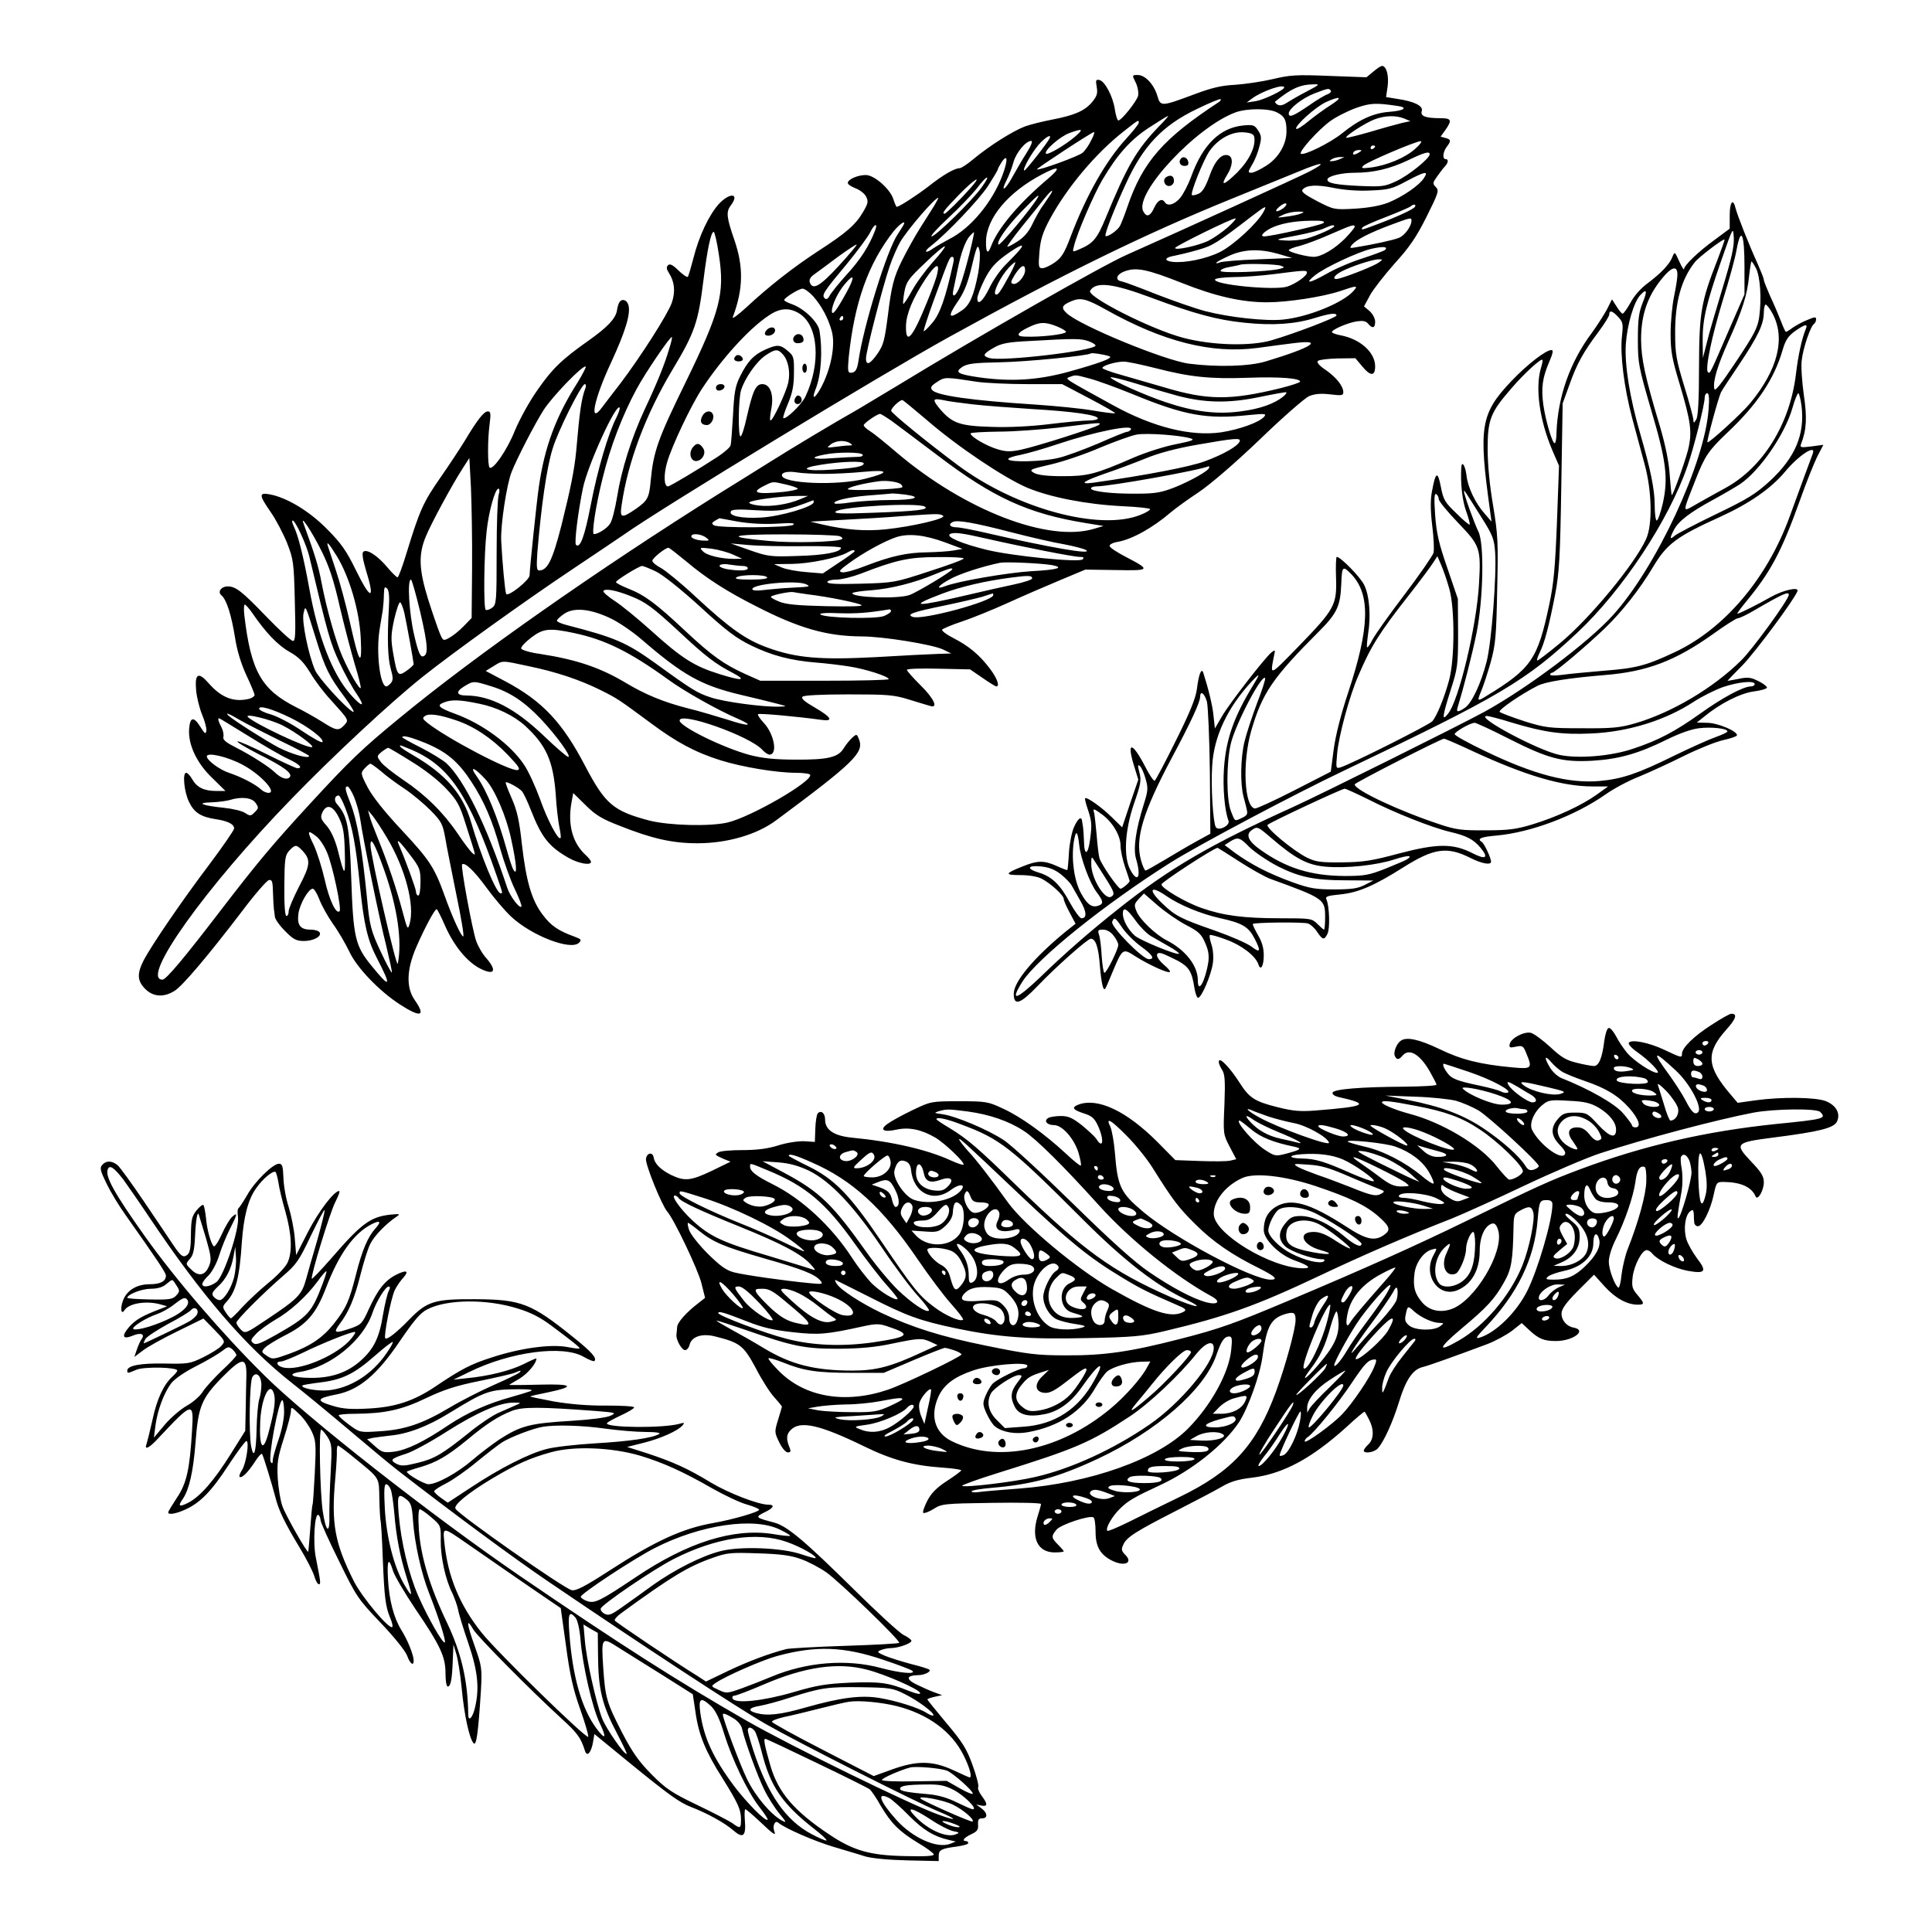 <?xml version="1.0" standalone="no"?>
<!DOCTYPE svg PUBLIC "-//W3C//DTD SVG 20010904//EN"
 "http://www.w3.org/TR/2001/REC-SVG-20010904/DTD/svg10.dtd">
<svg version="1.0" xmlns="http://www.w3.org/2000/svg"
 width="850pt" height="850pt" viewBox="0 0 850 850"
 preserveAspectRatio="xMidYMid meet">
<g transform="translate(0,850) scale(0.1,-0.1)"
fill="#000000" stroke="none">
<path d="M6042 8185 l-30 -25 -163 6 c-145 6 -174 4 -249 -14 -47 -11 -121
-22 -165 -25 -61 -3 -103 -13 -178 -41 -148 -55 -151 -56 -165 -8 -15 51 -54
92 -86 92 -26 0 -26 0 -9 -34 9 -19 13 -44 10 -58 -7 -25 -73 -108 -87 -108
-4 0 -11 22 -15 48 -8 57 -44 125 -68 130 -16 3 -17 -1 -12 -30 5 -28 2 -40
-20 -67 -33 -39 -77 -58 -175 -77 -41 -8 -95 -21 -120 -30 -53 -20 -155 -84
-225 -142 -27 -23 -56 -42 -63 -42 -22 0 -74 -30 -137 -80 -52 -40 -129 -90
-140 -90 -2 0 -9 16 -15 35 -15 45 -84 105 -121 105 -35 0 -79 -19 -79 -35 0
-6 15 -16 33 -23 19 -7 40 -23 47 -36 11 -22 10 -30 -13 -69 -33 -56 -73 -91
-195 -170 -112 -73 -219 -157 -317 -248 -38 -35 -65 -55 -61 -44 46 122 48
220 7 339 -35 101 -37 124 -16 152 41 54 -3 59 -52 7 -44 -49 -88 -142 -112
-238 -11 -42 -22 -80 -25 -83 -4 -3 -22 10 -41 28 -25 25 -38 31 -46 23 -8 -8
-7 -17 4 -34 25 -39 29 -82 13 -130 -17 -50 -136 -236 -225 -354 -34 -44 -71
-92 -82 -107 -59 -80 -37 34 40 198 63 137 86 213 76 251 -6 24 -29 31 -40 13
-4 -6 -9 -23 -11 -38 -7 -35 -42 -72 -124 -130 -119 -84 -160 -124 -224 -216
-36 -50 -80 -131 -101 -181 -33 -84 -97 -176 -111 -162 -9 9 -9 123 0 190 6
48 5 57 -8 57 -17 0 -46 -37 -101 -129 -21 -34 -70 -109 -110 -166 -73 -105
-89 -141 -146 -327 -18 -60 -36 -108 -40 -108 -4 0 -24 19 -44 43 -43 52 -92
84 -107 69 -6 -6 -2 -33 11 -77 43 -138 23 -139 -44 -2 -40 82 -64 117 -125
178 -78 80 -178 140 -253 154 -49 9 -48 -3 4 -78 23 -33 55 -94 72 -136 28
-72 30 -86 34 -253 4 -146 3 -178 -8 -178 -8 0 -61 49 -119 109 -106 110 -133
131 -168 131 -29 0 -46 -24 -28 -39 23 -19 44 -87 60 -186 9 -59 27 -116 50
-166 20 -42 36 -81 36 -87 0 -5 -10 -12 -22 -16 -67 -17 -123 3 -179 67 -47
54 -63 44 -56 -32 3 -31 15 -78 26 -105 12 -28 20 -59 19 -70 -3 -18 -7 -15
-27 17 -29 46 -45 43 -49 -10 -5 -68 33 -150 101 -215 l59 -58 -40 0 c-54 0
-85 15 -106 51 -9 16 -21 29 -27 29 -17 0 -9 -83 12 -127 23 -48 52 -67 118
-77 53 -8 81 -22 81 -41 0 -7 -49 -78 -108 -157 -119 -157 -257 -359 -291
-425 -29 -58 -27 -89 8 -124 35 -35 81 -38 128 -9 35 21 146 152 301 355 54
72 106 131 115 133 14 3 17 -6 18 -57 1 -34 3 -65 4 -71 1 -5 3 -20 4 -31 0
-12 21 -41 45 -65 36 -37 50 -44 83 -44 43 0 80 21 69 38 -4 7 -22 12 -40 12
-45 0 -60 20 -53 71 6 42 44 109 63 109 6 0 19 -21 29 -47 10 -27 37 -75 60
-108 24 -33 55 -87 71 -120 33 -72 131 -174 223 -234 93 -60 116 -53 65 20
-38 55 -35 134 7 231 36 83 81 168 90 168 3 0 20 -34 38 -75 38 -86 96 -157
153 -186 63 -32 76 -11 28 45 -17 18 -37 53 -45 76 -17 48 -69 330 -62 337 12
11 53 -28 107 -102 32 -44 81 -102 109 -128 90 -84 262 -150 298 -115 13 13
10 16 -19 27 -72 26 -104 48 -140 96 -49 64 -73 147 -92 311 -11 103 -21 147
-44 200 -17 38 -29 70 -27 72 5 5 60 -25 72 -40 6 -7 24 -44 39 -83 47 -119
78 -159 165 -209 44 -25 99 -35 99 -18 0 5 -9 17 -21 28 -60 54 -82 134 -65
232 l8 43 54 -53 c44 -44 72 -61 150 -91 143 -57 233 -77 342 -77 132 0 263
38 348 102 340 252 385 297 364 353 -10 27 -11 27 -31 9 -11 -10 -28 -31 -37
-46 -24 -40 -70 -51 -212 -50 -91 0 -145 6 -200 20 -117 31 -310 126 -310 152
0 41 309 -68 364 -129 11 -12 25 -21 31 -21 38 0 21 91 -25 140 -17 18 -28 35
-25 38 4 5 179 -11 278 -25 56 -8 46 11 -28 54 -45 26 -62 40 -54 48 6 6 82
10 202 10 172 0 200 -2 267 -23 41 -13 83 -25 93 -28 36 -11 16 33 -43 91 -33
33 -60 63 -60 68 0 5 62 7 139 5 l139 -3 54 -37 c30 -21 58 -38 61 -38 17 0 4
37 -30 81 -45 59 -92 98 -161 133 -29 15 -50 31 -47 36 3 4 42 21 88 36 45 15
136 52 202 82 66 30 170 75 230 100 l110 46 135 -2 c152 -3 154 0 43 58 -37
19 -69 40 -71 47 -2 7 12 15 35 19 64 11 156 63 234 130 20 17 75 57 122 88
51 34 159 127 269 232 100 97 198 182 217 191 25 10 50 13 93 8 50 -6 58 -5
58 9 0 27 -30 65 -77 98 -29 19 -41 34 -35 40 5 5 44 10 87 11 l78 1 32 -38
c35 -42 55 -41 55 2 0 62 -66 121 -153 137 -20 4 -37 10 -37 14 0 11 67 40
108 47 28 4 41 2 51 -10 19 -23 31 -20 31 9 0 14 -11 34 -24 46 l-25 21 27 50
c15 27 64 89 108 139 64 70 95 115 140 205 53 106 56 116 41 131 -15 15 -14
19 6 47 12 17 27 37 34 44 15 16 17 32 3 32 -15 0 -12 32 5 54 20 26 19 33 -6
39 l-21 6 21 29 c30 43 27 52 -21 52 -66 0 -90 9 -83 31 8 23 -33 43 -108 54
l-49 8 7 47 c6 47 -5 90 -25 90 -4 0 -22 -11 -38 -25z m-294 -88 c-35 -18 -74
-41 -88 -50 -17 -11 -30 -13 -40 -7 -8 5 -12 11 -10 13 70 57 110 75 168 76
31 1 29 -1 -30 -32z m-98 18 c0 -11 -89 -54 -125 -60 l-40 -6 24 18 c43 32
141 66 141 48z m205 -14 c3 -5 -4 -12 -15 -16 -10 -3 -49 -26 -84 -51 -66 -45
-86 -53 -86 -33 0 21 61 68 113 88 61 23 64 24 72 12z m-491 -49 c-246 -161
-336 -263 -404 -462 -12 -36 -27 -73 -32 -83 -10 -20 -56 -52 -64 -45 -6 6 37
116 90 231 76 166 161 255 311 327 55 27 102 46 105 44 2 -3 0 -8 -6 -12z
m491 -14 c-27 -17 -71 -49 -98 -71 -26 -22 -50 -37 -54 -34 -10 11 85 97 131
118 64 29 76 22 21 -13z m293 -4 c49 -7 30 -21 -35 -26 -70 -5 -134 -34 -209
-95 -52 -42 -170 -100 -181 -89 -9 9 76 104 128 142 27 20 79 46 115 59 63 22
87 23 182 9z m-529 -29 c33 -17 41 -33 41 -83 0 -57 -35 -117 -89 -151 -26
-17 -56 -31 -65 -31 -17 0 -16 3 3 36 12 19 26 55 32 80 10 37 9 48 -6 70 -15
24 -22 26 -65 22 -103 -10 -179 -85 -230 -227 -13 -35 -35 -77 -48 -92 -24
-29 -55 -38 -67 -19 -12 19 -31 10 -46 -22 -18 -40 -34 -46 -49 -18 -42 78
235 374 407 436 51 18 147 18 182 -1z m-521 -62 c-98 -102 -139 -173 -233
-401 -39 -94 -55 -113 -119 -140 -28 -12 -28 -12 -21 15 13 56 88 229 125 292
66 111 123 176 206 230 43 28 80 51 83 51 3 0 -15 -21 -41 -47z m1079 36 l28
-12 -37 -8 c-20 -5 -83 -22 -139 -39 -56 -16 -104 -28 -106 -26 -7 7 85 66
125 81 46 17 92 18 129 4z m-1167 -19 c0 -6 -25 -37 -55 -70 -90 -98 -176
-250 -245 -432 -27 -72 -40 -92 -70 -113 -20 -14 -44 -25 -54 -25 -17 0 -18 7
-13 71 5 56 14 85 46 145 76 140 202 290 326 387 66 52 65 51 65 37z m-280
-61 c-46 -39 -120 -82 -128 -75 -11 12 63 77 104 91 58 21 63 18 24 -16z m71
-16 c-10 -21 -27 -46 -38 -55 -17 -15 -194 -80 -201 -73 -3 3 240 163 251 164
4 1 -1 -16 -12 -36z m717 15 c8 -42 -21 -102 -74 -156 -60 -59 -77 -63 -45
-11 25 40 27 77 6 85 -29 11 -60 -22 -84 -91 -17 -47 -31 -70 -47 -77 -13 -6
-27 -9 -30 -6 -8 8 50 153 77 193 37 53 96 86 149 83 32 -2 46 -8 48 -20z
m-900 -6 c-8 -19 -104 -141 -111 -142 -12 0 31 77 64 115 28 31 56 48 47 27z
m-101 -64 c-19 -29 -46 -77 -62 -105 -32 -60 -56 -73 -26 -15 10 20 24 56 30
79 12 42 54 93 78 93 8 0 -1 -22 -20 -52z m1709 17 c-43 -39 -125 -73 -195
-82 -39 -5 -44 -3 -33 8 15 16 229 107 252 108 8 0 -2 -15 -24 -34z m-176 11
c0 -3 -4 -8 -10 -11 -5 -3 -10 -1 -10 4 0 6 5 11 10 11 6 0 10 -2 10 -4z m-70
-26 c-20 -13 -33 -13 -25 0 3 6 14 10 23 10 15 0 15 -2 2 -10z m310 -9 c0 -18
-94 -94 -147 -118 -51 -24 -63 -25 -162 -21 -104 5 -141 12 -141 28 0 15 62
30 120 30 82 0 155 17 235 55 73 35 95 41 95 26z m-1880 -93 c-44 -117 -139
-232 -232 -279 -23 -12 -56 -31 -71 -41 -37 -27 -46 -16 -10 11 69 54 210 202
250 263 23 36 43 69 43 73 0 3 8 18 17 32 27 40 28 7 3 -59z m1485 72 c-11 -5
-27 -9 -35 -9 -13 -1 -13 0 0 9 8 5 24 9 35 9 l20 0 -20 -9z m-135 -55 c-55
-28 -553 -255 -805 -367 -108 -48 -652 -358 -1004 -573 -80 -48 -158 -95 -175
-105 -108 -61 -288 -169 -388 -232 -64 -40 -163 -102 -220 -137 -542 -340
-1078 -716 -1409 -989 -167 -137 -221 -189 -394 -377 -164 -178 -231 -258
-390 -465 -163 -213 -244 -310 -260 -310 -101 0 189 406 568 796 186 192 438
426 576 536 133 106 450 334 666 478 99 66 198 133 220 148 173 122 1133 705
1430 869 503 278 861 453 1245 609 113 46 243 99 290 118 107 45 136 46 50 1z
m-1150 -32 c-129 -109 -221 -219 -250 -297 -14 -37 -23 -28 -22 22 2 103 98
217 247 295 76 40 86 32 25 -20z m1655 4 c-21 -33 -93 -82 -156 -108 -36 -14
-85 -23 -147 -27 -92 -5 -93 -5 -167 33 -55 29 -72 42 -64 51 17 20 61 23 138
7 44 -9 108 -14 161 -11 78 3 95 7 156 40 83 44 101 48 79 15z m-1946 -41
c-42 -59 -203 -216 -220 -216 -8 0 25 36 72 80 47 43 103 102 125 129 47 63
67 68 23 7z m-48 -2 c-46 -52 -109 -114 -115 -114 -14 0 -2 16 61 81 69 71
109 96 54 33z m353 -26 c-5 -7 -19 -29 -33 -49 -15 -19 -36 -58 -49 -85 -16
-34 -37 -58 -65 -76 -23 -15 -43 -25 -45 -23 -2 2 27 42 64 88 38 47 82 101
97 121 27 34 46 50 31 24z m-60 -20 c-27 -46 -165 -211 -171 -204 -11 10 35
77 100 144 69 71 85 85 71 60z m-455 -35 c-13 -21 -41 -65 -62 -98 -21 -33
-56 -96 -78 -140 -37 -74 -47 -114 -63 -245 -14 -107 -19 -127 -44 -164 -33
-48 -52 -57 -52 -23 0 31 72 311 104 405 14 41 36 90 48 110 37 60 150 190
166 192 2 0 -7 -17 -19 -37z m1537 -9 c-30 -21 -44 -16 -17 7 13 11 27 17 30
13 3 -3 -3 -12 -13 -20z m579 6 c-7 -11 -76 -43 -164 -76 -72 -27 -74 -28 -67
-15 3 5 50 26 103 46 54 21 102 42 108 46 12 12 28 11 20 -1z m-666 -22 c-27
-50 -131 -146 -192 -177 -61 -30 -153 -49 -209 -43 -40 5 -34 20 10 27 20 4
67 15 104 26 65 19 80 28 241 152 57 43 62 45 46 15z m166 -7 c-11 -5 -40 -11
-65 -14 -45 -6 -45 -6 -15 8 17 8 46 14 65 14 27 0 31 -2 15 -8z m-323 -61
c-24 -21 -63 -48 -87 -60 -44 -21 -145 -43 -145 -31 0 8 250 131 265 130 6 0
-9 -17 -33 -39z m808 30 c0 -26 -31 -68 -57 -77 -26 -10 -113 -29 -188 -41
-27 -5 -29 -4 -16 12 19 22 77 52 171 87 86 32 90 33 90 19z m-387 -11 c-9 -9
-225 -58 -261 -59 -20 0 -5 18 29 36 41 20 100 32 179 33 45 1 61 -2 53 -10z
m-1849 -11 c-4 -7 -15 -24 -24 -38 -47 -68 -151 -404 -173 -557 -6 -40 -14
-53 -34 -53 -13 0 -14 10 -9 68 25 241 86 413 198 555 28 34 58 53 42 25z
m-124 -22 c-25 -66 -64 -128 -124 -193 -36 -40 -70 -82 -76 -94 -8 -15 -15
-18 -22 -11 -14 14 -4 29 102 156 45 55 89 115 98 133 18 38 36 45 22 9z
m2020 19 c0 -8 -74 -41 -120 -54 -25 -7 -68 -11 -95 -9 -48 3 -47 4 45 21 52
10 109 24 125 32 33 15 45 17 45 10z m90 -3 c0 -4 -19 -27 -42 -51 -47 -47
-105 -81 -138 -81 -31 0 -110 21 -110 29 0 4 21 13 48 19 26 7 88 30 137 52
96 42 105 44 105 32z m-2797 -124 c26 -170 6 -247 -148 -563 -120 -245 -140
-301 -152 -428 -7 -78 -13 -89 -67 -127 -62 -42 -70 -40 -61 18 27 189 106
399 224 596 98 163 113 208 136 394 17 136 33 212 45 212 4 0 15 -46 23 -102z
m1101 2 c-13 -52 -31 -114 -40 -137 -16 -45 -38 -59 -30 -20 3 12 10 49 17 81
15 77 35 135 56 158 9 10 17 17 18 16 2 -2 -8 -46 -21 -98z m-574 -50 c-82
-89 -114 -108 -127 -73 -4 11 1 23 18 35 13 9 60 44 104 77 44 32 82 57 84 55
2 -2 -33 -44 -79 -94z m415 18 c-31 -35 -73 -91 -92 -126 -19 -35 -37 -61 -39
-59 -2 2 0 26 5 53 8 44 18 58 91 127 45 44 84 76 87 73 3 -3 -20 -33 -52 -68z
m199 -48 c-20 -102 -37 -143 -74 -167 -55 -38 -62 -27 -20 35 29 40 46 82 61
142 27 114 31 121 39 85 3 -16 0 -59 -6 -95z m180 98 c-10 -12 -38 -41 -61
-64 -24 -24 -55 -69 -70 -101 -29 -59 -53 -80 -53 -45 0 10 14 47 31 81 25 49
45 73 91 107 65 47 93 58 62 22z m1609 2 c-4 -4 -48 -20 -96 -36 -49 -15 -122
-46 -163 -70 -74 -42 -98 -44 -47 -4 43 34 187 101 245 115 52 12 78 10 61 -5z
m-469 -17 l61 -18 -150 -6 c-82 -3 -159 -9 -170 -14 -11 -5 -17 -4 -12 1 4 4
31 18 60 31 63 27 130 29 211 6z m-1430 -40 c-34 -155 -59 -225 -92 -263 -19
-23 -36 -39 -38 -37 -2 2 18 64 45 138 68 186 69 189 81 189 6 0 8 -11 4 -27z
m1872 2 c-17 -13 -120 -55 -173 -70 -35 -10 -28 12 10 31 41 22 136 53 162 53
20 0 20 0 1 -14z m-1622 -51 c-44 -80 -54 -95 -64 -89 -13 8 24 81 58 117 14
15 27 26 29 24 2 -1 -9 -25 -23 -52z m1191 37 c18 -7 18 -8 -5 -14 -53 -13
-260 -20 -260 -9 0 6 17 14 38 17 20 4 42 8 47 10 20 7 160 3 180 -4z m-1511
-33 c-3 -18 -24 -75 -45 -126 -65 -161 -95 -194 -93 -104 2 53 30 120 86 205
44 65 63 74 52 25z m386 13 c0 -26 -33 -64 -52 -60 -13 3 -12 10 8 42 26 40
44 48 44 18z m690 -56 c148 -59 264 -85 374 -85 92 0 245 24 321 49 76 26 82
26 59 0 -47 -52 -199 -114 -309 -125 -75 -8 -238 10 -342 37 -42 11 -137 44
-212 73 -75 30 -145 56 -156 58 -32 5 -23 32 15 45 51 18 98 8 250 -52z m550
46 c0 -15 -48 -49 -87 -62 -57 -18 -331 9 -317 32 3 5 40 9 82 10 42 0 122 6
177 13 132 17 145 18 145 7z m-2026 -88 c-44 -80 -64 -106 -64 -81 0 26 27 83
56 117 43 52 47 35 8 -36z m1339 -22 c190 -71 292 -99 414 -111 123 -13 221
-6 308 21 65 20 95 24 95 11 0 -9 -183 -79 -285 -109 -92 -27 -262 -23 -390
11 -138 36 -425 181 -409 207 25 41 98 33 267 -30z m-1484 4 c37 -43 65 -95
81 -154 15 -58 -2 -154 -42 -235 -29 -58 -51 -72 -30 -19 25 62 32 171 17 260
-7 37 -67 95 -119 114 -20 7 -36 15 -36 19 1 10 65 50 81 50 9 0 31 -16 48
-35z m1286 -57 c253 -142 465 -195 666 -169 52 7 123 17 159 21 139 18 85 -18
-121 -80 -72 -22 -212 -26 -338 -10 -107 14 -481 168 -538 222 -26 24 -22 35
21 53 40 17 65 11 151 -37z m-1349 -17 c85 -52 97 -220 27 -367 -17 -35 -88
-103 -97 -93 -2 2 7 31 21 64 19 45 26 78 26 134 1 68 -1 76 -27 97 -33 29
-48 29 -101 5 -50 -23 -76 -51 -109 -117 -21 -42 -26 -70 -31 -170 -4 -65 -8
-126 -11 -134 -2 -8 -27 -30 -54 -48 -87 -57 -213 -132 -221 -132 -18 0 -20
50 -4 106 21 72 103 246 153 323 86 131 207 265 293 322 49 34 91 37 135 10z
m194 -21 c0 -5 -5 -10 -11 -10 -5 0 -7 5 -4 10 3 6 8 10 11 10 2 0 4 -4 4 -10z
m940 -36 c22 -9 40 -20 40 -24 0 -11 -112 -24 -182 -21 -40 1 -35 16 15 40 51
25 74 26 127 5z m-1706 -99 c-19 -66 -53 -150 -108 -267 -58 -125 -102 -265
-121 -384 -9 -53 -22 -106 -31 -118 -12 -20 -53 -46 -71 -46 -11 0 8 127 39
249 33 135 86 273 148 388 38 71 150 236 156 230 2 -2 -3 -25 -12 -52z m1845
34 c17 -6 31 -15 31 -19 0 -23 -415 -72 -468 -55 -31 9 -27 18 20 45 35 20 62
25 163 30 192 11 220 11 254 -1z m-1344 -59 c23 -26 33 -77 23 -123 -9 -42
-67 -167 -78 -167 -4 0 -2 22 3 49 13 63 -4 111 -39 111 -29 0 -42 -29 -69
-147 -10 -46 -22 -83 -27 -83 -11 0 -10 158 2 202 15 51 68 128 109 155 42 28
53 29 76 3z m1435 -7 c22 -7 -36 -29 -180 -69 -136 -37 -252 -44 -394 -24 -93
14 -107 22 -72 46 23 14 52 18 164 20 118 2 390 29 401 39 4 4 56 -4 81 -12z
m205 -53 c151 -39 239 -48 407 -42 136 5 228 -2 228 -17 0 -4 -39 -17 -87 -29
-221 -54 -320 -53 -508 3 -66 19 -155 45 -197 57 -43 12 -78 25 -78 29 0 10
55 27 92 28 15 1 79 -13 143 -29z m-2544 -63 c-95 -149 -145 -283 -170 -457
-9 -59 -41 -365 -41 -391 0 -21 -94 -96 -103 -82 -5 9 -17 136 -22 235 -3 67
24 247 46 302 23 58 100 208 140 271 38 60 175 202 186 192 2 -3 -14 -34 -36
-70z m2251 18 c32 -8 117 -39 191 -69 228 -94 327 -112 512 -92 70 7 78 6 67
-7 -21 -25 -107 -56 -189 -69 -133 -19 -299 22 -474 118 -220 121 -214 117
-194 125 27 10 24 11 87 -6z m388 -76 c121 -32 225 -34 360 -6 63 13 117 23
119 21 3 -3 -4 -11 -15 -20 -39 -31 -101 -53 -186 -64 -105 -14 -202 -2 -328
40 -93 31 -236 95 -244 109 -3 5 45 -6 107 -25 61 -19 146 -44 187 -55z m-880
61 c36 -5 134 -10 219 -10 l154 0 118 -62 c65 -34 117 -64 115 -66 -3 -2 -46
3 -98 12 -51 9 -165 20 -253 26 -282 18 -434 40 -454 64 -9 11 -4 19 21 35 35
23 35 23 178 1z m-1724 -27 c-18 -45 -26 -103 -41 -278 -8 -81 -23 -158 -65
-327 -40 -155 -61 -197 -98 -198 -11 0 -12 16 -8 78 17 204 41 374 67 457 23
78 127 285 142 285 5 0 6 -8 3 -17z m1704 -72 c52 -6 172 -15 265 -21 175 -10
285 -26 285 -41 0 -5 -18 -9 -40 -9 -23 0 -100 -7 -173 -16 -82 -10 -179 -15
-257 -12 -138 4 -171 16 -225 79 -34 41 -32 48 13 39 20 -5 80 -13 132 -19z
m-200 -71 c134 -116 339 -253 440 -296 101 -42 259 -73 417 -81 68 -3 123 -9
123 -13 0 -5 -19 -16 -42 -25 -180 -73 -550 28 -806 220 -134 100 -286 224
-291 237 -3 10 35 47 49 48 3 0 52 -41 110 -90z m-1368 13 c-36 -70 -83 -229
-113 -385 -27 -139 -47 -193 -65 -175 -8 7 9 145 31 251 21 99 144 370 161
353 3 -3 -4 -23 -14 -44z m1211 -15 c25 -18 116 -87 204 -153 243 -185 397
-255 648 -296 l80 -13 -40 -12 c-201 -62 -570 80 -870 335 -49 42 -102 85
-117 94 -16 10 -28 21 -28 26 0 9 57 48 71 50 4 1 27 -14 52 -31z m912 -17
c-13 -12 -277 -96 -345 -110 -44 -9 -65 -9 -103 3 -49 15 -117 55 -117 69 0 4
55 7 123 8 67 0 187 9 267 18 183 23 186 23 175 12z m140 -21 c-3 -5 -11 -10
-17 -10 -6 0 -63 -23 -126 -51 -64 -27 -144 -57 -177 -64 -66 -16 -211 -20
-219 -6 -3 5 21 14 55 20 33 7 106 28 162 47 161 54 338 90 322 64z m264 -39
c19 -6 6 -11 -64 -25 -48 -9 -134 -36 -189 -60 -168 -73 -200 -81 -311 -81
-68 0 -108 5 -125 14 -24 14 -21 16 75 38 55 13 152 46 216 74 65 27 137 53
160 57 44 8 194 -3 238 -17z m215 -13 c-8 -21 -71 -57 -152 -87 -66 -25 -267
-63 -494 -95 -64 -8 -42 7 55 41 51 17 130 47 177 66 55 23 134 44 225 60 166
29 196 32 189 15z m-1714 -8 c12 -8 12 -10 -5 -10 -11 0 -38 -3 -60 -6 -38 -5
-39 -4 -21 10 22 18 63 21 86 6z m55 -50 c4 -6 -6 -10 -22 -10 -15 0 -66 -3
-113 -6 -85 -7 -103 3 -33 16 58 12 161 11 168 0z m-1718 -497 l-2 -222 -35
-36 c-19 -20 -48 -43 -63 -51 -27 -15 -28 -14 -43 22 -8 20 -31 86 -50 146
-41 132 -44 198 -10 279 24 58 117 230 164 302 l27 42 7 -130 c3 -71 6 -230 5
-352z m1723 458 c0 -13 -35 -20 -137 -27 -121 -9 -155 5 -53 21 92 15 190 18
190 6z m1520 -18 c0 -13 -81 -59 -154 -88 -57 -22 -84 -27 -165 -27 -110 -1
-201 10 -201 23 0 5 10 9 22 9 62 0 462 72 496 89 1 0 2 -2 2 -6z m-1695 -28
c44 0 122 4 174 9 113 11 117 -3 9 -30 -124 -32 -368 -22 -368 15 0 14 29 19
70 12 19 -3 71 -6 115 -6z m339 -46 c5 -5 8 -10 5 -13 -10 -9 -239 -17 -239
-8 0 8 69 26 140 35 32 4 82 -3 94 -14z m-505 -1 c28 -6 51 -15 51 -18 0 -4
-28 -10 -61 -14 -123 -12 -149 -4 -86 27 40 20 35 19 96 5z m-1265 -45 c-5
-16 -9 -130 -9 -255 0 -215 -1 -228 -20 -242 -11 -8 -23 -12 -28 -9 -10 6 -8
242 4 346 9 85 37 187 52 187 5 0 6 -11 1 -27z m1789 1 c78 -11 42 -24 -66
-24 -56 0 -133 -5 -171 -10 -38 -6 -71 -8 -74 -5 -11 11 59 28 148 35 52 4
100 8 106 9 6 0 32 -2 57 -5z m-462 -20 c-52 -23 -132 -35 -184 -28 -27 3 -45
10 -40 14 10 10 138 27 208 28 l50 0 -34 -14z m59 -13 c0 -20 -146 -63 -230
-68 -87 -5 -147 7 -134 28 4 8 39 9 113 4 106 -6 129 -2 249 44 1 1 2 -3 2 -8z
m489 -20 c20 -13 -33 -20 -229 -27 -134 -5 -172 -4 -164 5 21 22 362 41 393
22z m80 -40 c18 -12 -137 -48 -254 -60 -89 -9 -175 -2 -275 21 l-55 13 145 8
c80 4 195 11 255 16 159 11 169 12 184 2z m-902 -26 c53 -9 115 -12 170 -9 64
4 84 3 73 -5 -18 -13 -329 -15 -349 -2 -11 7 -10 11 5 20 11 6 19 11 19 11 0
0 37 -7 82 -15z m-1922 -57 c16 -34 31 -76 35 -93 83 -348 93 -384 134 -471
24 -51 58 -113 76 -138 40 -60 23 -59 -30 1 -78 89 -142 254 -180 468 -25 138
-49 232 -67 268 -7 15 -10 27 -5 27 5 0 22 -28 37 -62z m90 -73 c33 -66 54
-129 80 -245 20 -85 50 -199 66 -253 17 -55 28 -101 26 -104 -7 -6 -49 67 -80
137 -29 65 -71 214 -93 330 -13 69 -29 121 -78 255 -18 48 37 -35 79 -120z
m3035 83 c85 -22 190 -46 233 -53 42 -8 85 -19 95 -25 35 -23 -164 12 -433 74
-60 14 -122 26 -137 26 -29 0 -38 14 -15 24 21 9 95 -4 257 -46z m-100 -30
c154 -35 373 -78 399 -78 18 0 22 -3 14 -11 -15 -15 -312 15 -422 42 -110 27
-180 57 -162 69 17 10 54 5 171 -22z m-1244 7 c18 -14 17 -15 -20 -13 -22 2
-41 9 -44 16 -5 17 40 15 64 -3z m588 6 c11 -4 15 -10 10 -13 -22 -13 -218
-18 -321 -8 -198 18 -175 29 67 29 124 0 234 -4 244 -8z m466 -28 l75 -28 -40
-7 c-22 -4 -74 -7 -115 -8 -89 -1 -158 -16 -270 -59 -45 -18 -92 -31 -104 -29
-18 3 -14 9 29 40 61 45 155 97 209 115 54 17 124 10 216 -24z m-2678 -60 c55
-90 99 -239 105 -358 7 -136 -7 -116 -47 65 -18 80 -46 183 -62 230 -15 47
-31 93 -34 103 -11 32 3 17 38 -40z m2056 44 c89 1 162 -2 162 -7 0 -19 -73
-33 -190 -36 -118 -4 -130 -3 -210 25 l-85 30 80 -7 c44 -4 153 -6 243 -5z
m-520 -66 c89 -75 179 -133 310 -199 187 -96 309 -131 462 -132 95 0 309 -35
358 -57 l37 -18 -60 -2 c-33 -1 -154 -7 -270 -14 -247 -13 -352 -4 -476 41
-98 35 -169 86 -319 225 -63 59 -132 115 -152 126 -21 11 -38 25 -38 32 0 11
57 57 71 57 4 0 38 -27 77 -59z m207 29 l40 -18 -35 -1 c-56 0 -121 15 -138
34 -16 16 -14 17 38 11 30 -4 73 -16 95 -26z m535 15 c0 -3 -31 -26 -70 -51
l-70 -47 -73 6 c-40 3 -88 12 -107 20 l-35 15 80 1 c77 1 202 27 241 49 20 12
34 15 34 7z m480 -32 c0 -5 -69 -30 -153 -57 -149 -49 -155 -50 -299 -54 -104
-3 -148 -1 -148 7 0 6 17 11 40 11 22 0 70 12 107 26 154 60 212 73 336 73 64
1 117 -2 117 -6z m387 -29 c59 -11 26 -21 -89 -27 -108 -7 -323 -44 -380 -66
-44 -17 -32 2 20 30 41 24 148 58 222 73 28 5 177 -2 227 -10z m-1359 -4 c12
0 22 -4 22 -10 0 -11 -37 -13 -92 -4 -21 4 -35 11 -32 16 4 6 23 8 43 4 20 -3
46 -6 59 -6z m-383 -24 c30 -14 107 -75 195 -155 116 -107 161 -140 225 -171
90 -44 174 -66 285 -75 41 -3 107 -11 145 -17 72 -11 175 -44 175 -56 0 -4
-127 -7 -283 -7 l-282 0 -65 29 c-97 44 -148 81 -266 191 -127 119 -176 156
-249 185 -30 12 -55 25 -55 29 0 8 102 71 115 71 5 0 33 -11 60 -24z m1305 10
c0 -9 -157 -103 -189 -114 -52 -18 -251 -11 -251 8 0 4 37 10 83 13 87 7 188
32 284 72 58 24 73 28 73 21z m-815 -36 c4 -6 -22 -10 -72 -10 -54 0 -73 3
-63 10 20 13 127 13 135 0z m1166 -5 c0 -5 -35 -17 -78 -26 -43 -9 -136 -30
-208 -47 -231 -54 -263 -52 -110 6 82 31 189 56 305 71 76 10 91 9 91 -4z
m-2692 -148 c34 -147 37 -190 11 -195 -11 -2 -21 21 -38 95 -22 94 -31 243
-14 243 4 0 22 -64 41 -143z m1696 123 c24 -10 16 -12 -50 -15 -27 -1 -80 -5
-117 -9 -46 -6 -68 -5 -68 2 0 23 192 40 235 22z m-1834 -103 c-8 -138 -5
-222 8 -269 11 -38 11 -51 1 -63 -7 -8 -16 -15 -20 -15 -28 0 -46 148 -30 250
5 30 11 69 14 85 2 17 5 48 5 70 1 31 3 36 14 26 8 -8 11 -35 8 -84z m1062 51
c67 -26 98 -49 218 -160 112 -105 158 -140 232 -178 66 -35 41 -37 -60 -5
-109 34 -164 69 -299 191 -59 53 -131 112 -161 131 -29 19 -51 38 -48 43 7 12
55 3 118 -22z m782 7 c85 -10 219 -37 235 -47 9 -6 -51 -7 -155 -5 -128 3
-180 8 -209 21 -22 9 -37 18 -34 21 8 8 82 23 98 20 8 -2 38 -6 65 -10z m815
-3 c0 -27 -313 -112 -355 -96 -28 11 0 21 136 49 68 14 144 32 169 39 25 8 46
15 48 15 1 1 2 -3 2 -7z m-2591 -79 c10 -45 40 -210 41 -225 0 -4 -14 -17 -31
-29 -38 -27 -42 -22 -59 76 -11 63 -10 83 4 149 10 42 21 76 26 76 4 0 13 -21
19 -47z m-669 0 c58 -85 112 -142 164 -171 42 -24 62 -45 91 -92 20 -34 60
-87 89 -118 83 -92 81 -89 61 -112 -25 -27 -36 -25 -97 14 -29 18 -81 48 -116
65 -152 77 -198 158 -227 404 -3 26 -2 47 2 47 4 0 19 -17 33 -37z m280 -113
c40 -130 58 -166 127 -258 30 -41 46 -69 36 -64 -33 18 -153 150 -167 184 -29
67 -58 211 -51 247 9 42 7 45 55 -109z m1291 92 c36 -16 98 -58 139 -93 185
-160 265 -204 435 -245 61 -14 133 -32 160 -39 50 -13 50 -13 13 -14 -72 -2
-244 21 -302 41 -58 19 -80 32 -244 151 -127 91 -176 112 -389 167 -24 6 -43
15 -43 19 0 5 15 19 33 31 42 28 111 22 198 -18z m1239 29 c0 -5 -14 -14 -30
-21 -35 -15 -265 -9 -281 7 -5 5 26 8 84 5 76 -2 122 1 220 17 4 0 7 -3 7 -8z
m-1395 -96 c137 -29 245 -82 415 -205 73 -53 219 -135 308 -173 73 -32 46 -34
-45 -4 -49 15 -128 39 -178 51 -106 27 -187 61 -269 110 -113 68 -218 104
-380 129 -44 6 -81 17 -83 24 -2 6 17 27 43 47 54 41 79 44 189 21z m-199
-146 c121 -25 226 -60 318 -106 74 -37 79 -41 220 -145 111 -83 195 -128 306
-163 96 -30 247 -55 332 -55 31 0 59 -4 62 -8 16 -27 -260 -187 -364 -211 -79
-18 -257 -13 -344 9 -158 42 -193 72 -281 239 -100 192 -188 286 -351 373
l-87 46 34 21 c42 26 34 26 155 0z m-163 -89 c81 -25 145 -68 217 -144 67 -71
136 -166 120 -166 -6 0 -56 43 -110 95 -124 118 -232 174 -337 175 -45 0 -50
16 -11 40 41 25 41 25 121 0z m-55 -76 c76 -15 154 -53 202 -97 93 -85 124
-155 135 -302 3 -55 11 -120 16 -144 5 -24 8 -46 5 -48 -10 -11 -57 78 -90
171 -20 55 -51 123 -70 151 -59 89 -183 181 -305 225 -71 26 -81 37 -49 49 34
14 70 13 156 -5z m-830 -62 c76 -37 152 -95 140 -107 -3 -4 -43 18 -89 49 -45
31 -106 63 -135 72 -30 8 -54 20 -54 26 0 16 58 -1 138 -40z m-219 -12 c28
-16 107 -56 176 -90 69 -33 125 -63 125 -66 0 -14 -75 7 -134 37 -55 29 -197
119 -220 140 -19 18 4 8 53 -21z m185 -22 c56 -28 141 -91 129 -95 -20 -7
-249 101 -282 132 -19 19 100 -10 153 -37z m762 23 c79 -26 159 -80 227 -151
50 -52 58 -65 44 -68 -32 -7 -312 140 -397 208 -21 17 -23 21 -10 30 17 12 63
6 136 -19z m-915 -68 c69 -43 148 -89 177 -102 49 -23 67 -41 40 -41 -6 0 -67
28 -135 62 -67 34 -125 59 -128 56 -4 -3 37 -27 89 -54 117 -58 156 -88 140
-104 -13 -13 -39 -3 -66 23 -25 24 -103 74 -166 106 -49 25 -63 36 -59 50 2
10 -2 29 -9 42 -13 24 -17 39 -10 39 2 0 59 -35 127 -77z m783 -33 c91 -38
142 -81 199 -168 57 -87 93 -171 128 -297 16 -56 44 -135 63 -175 20 -41 33
-76 30 -79 -9 -9 -50 46 -62 82 -91 275 -189 475 -268 549 -16 14 -66 45 -111
68 -46 23 -83 44 -83 46 0 11 38 1 104 -26z m-58 -31 c163 -72 247 -199 370
-554 28 -81 26 -75 16 -75 -18 0 -85 160 -130 315 -36 122 -111 208 -249 289
-55 32 -73 46 -59 46 2 0 25 -10 52 -21z m-5 -50 c59 -36 120 -84 153 -120 48
-51 59 -72 84 -152 49 -154 47 -144 29 -129 -8 7 -37 45 -63 84 -63 93 -142
171 -239 236 -44 30 -89 65 -99 79 -19 26 -19 26 3 45 13 10 26 18 29 18 3 0
49 -27 103 -61z m-743 -14 c75 -40 148 -117 117 -123 -9 -2 -27 5 -38 16 -26
23 -86 54 -140 72 -40 13 -97 55 -97 72 0 20 91 -1 158 -37z m608 -28 c21 -19
67 -53 102 -76 35 -23 87 -67 116 -96 48 -49 54 -60 65 -122 6 -37 29 -150 49
-250 21 -101 35 -183 30 -183 -9 0 -47 82 -82 180 -45 125 -67 157 -186 285
-78 83 -130 149 -152 190 -32 62 -32 64 -14 84 11 12 22 21 26 21 3 0 24 -15
46 -33z m461 -37 c40 -44 91 -162 112 -262 24 -109 28 -165 10 -135 -6 10 -19
50 -30 90 -39 140 -86 256 -130 319 -37 51 -13 44 38 -12z m-579 -77 c11 -27
23 -70 27 -98 12 -85 83 -434 114 -555 15 -63 27 -117 25 -119 -2 -2 -24 38
-48 90 -44 93 -50 118 -61 234 -22 222 -43 345 -74 423 -23 58 -25 72 -12 72
5 0 18 -21 29 -47z m-38 -50 c31 -81 46 -164 64 -343 17 -167 33 -236 74 -315
66 -127 60 -137 -21 -37 -75 91 -83 125 -92 397 -8 222 -16 264 -62 317 -15
16 -11 38 7 38 5 0 18 -26 30 -57z m-396 25 c15 -21 14 -24 -3 -41 -17 -18
-21 -18 -42 -4 -13 9 -55 19 -94 23 -97 10 -125 22 -55 24 30 1 66 6 80 10 51
16 98 11 114 -12z m367 -65 c19 -39 24 -67 26 -153 3 -111 -1 -110 -32 14 -12
44 -29 81 -48 103 -26 29 -28 37 -19 58 19 40 47 31 73 -22z m211 -88 c81
-135 124 -298 100 -380 -8 -28 -10 -24 -31 55 -28 105 -64 211 -106 315 -18
44 -36 91 -39 105 l-7 25 21 -25 c11 -14 39 -56 62 -95z m-310 5 c14 -10 35
-42 47 -71 24 -55 65 -248 55 -258 -15 -15 -45 48 -65 137 -12 53 -34 123 -49
155 -30 61 -28 69 12 37z m299 -150 c58 -164 79 -312 59 -410 -5 -24 -120 476
-120 522 0 41 20 4 61 -112z m113 69 c43 -56 46 -65 46 -120 0 -33 -4 -59 -10
-59 -5 0 -10 8 -10 18 -1 14 -44 133 -75 205 -14 32 3 17 49 -44z m-474 19
c38 -41 36 -63 -14 -158 -25 -49 -46 -98 -46 -109 0 -12 -4 -21 -10 -21 -6 0
-10 50 -9 133 1 119 3 134 22 155 26 27 31 27 57 0z"/>
<path d="M5197 7804 c-14 -15 -6 -34 14 -34 14 0 19 5 17 17 -3 18 -20 27 -31
17z"/>
<path d="M5131 7721 c-19 -12 -6 -43 16 -39 10 2 18 12 18 22 0 22 -14 29 -34
17z"/>
<path d="M3371 7046 c-7 -9 -8 -17 -2 -20 14 -9 41 4 41 20 0 18 -24 18 -39 0z"/>
<path d="M3497 7023 c-14 -13 -7 -33 11 -33 24 0 32 8 25 26 -5 15 -25 19 -36
7z"/>
<path d="M3237 6934 c-13 -13 -7 -24 14 -24 11 0 19 5 17 12 -5 14 -22 21 -31
12z"/>
<path d="M3530 6880 c0 -11 5 -20 10 -20 6 0 10 9 10 20 0 11 -4 20 -10 20 -5
0 -10 -9 -10 -20z"/>
<path d="M3150 6794 c0 -9 7 -14 17 -12 25 5 28 28 4 28 -12 0 -21 -6 -21 -16z"/>
<path d="M3497 6745 c-8 -18 11 -31 25 -17 11 11 3 32 -12 32 -4 0 -10 -7 -13
-15z"/>
<path d="M3090 6670 c-13 -25 -5 -40 20 -40 19 0 36 32 25 50 -10 17 -34 11
-45 -10z"/>
<path d="M3046 6529 c-18 -26 -5 -62 21 -57 25 5 40 35 27 55 -16 26 -31 26
-48 2z"/>
<path d="M7610 7552 l0 -58 -66 -49 c-72 -52 -134 -112 -135 -129 0 -6 -10 9
-21 34 -20 44 -20 44 -30 20 -12 -32 -50 -72 -110 -117 -28 -20 -59 -55 -74
-84 -15 -27 -31 -49 -35 -49 -4 0 -16 14 -27 32 l-20 31 -22 -44 c-13 -24 -43
-71 -67 -104 -95 -127 -149 -279 -155 -437 0 -27 -4 -48 -8 -48 -11 0 -40 100
-50 169 -10 75 -4 119 26 189 16 37 19 52 10 52 -25 0 -105 -62 -175 -135
-138 -145 -147 -203 -95 -575 l6 -45 -30 35 c-41 46 -74 115 -80 168 -5 43
-21 68 -23 35 -4 -68 4 -143 21 -191 11 -30 18 -57 16 -60 -3 -2 -29 20 -59
50 -50 48 -57 59 -68 117 -14 71 -23 66 -39 -21 -7 -37 -7 -82 1 -149 7 -53 9
-107 6 -121 -4 -13 -61 -96 -127 -183 -67 -88 -130 -177 -141 -198 -11 -22
-22 -37 -24 -35 -3 2 0 29 4 59 13 79 6 171 -18 217 -18 35 -103 122 -120 122
-3 0 -5 -42 -3 -92 4 -120 -6 -138 -165 -302 -131 -134 -126 -133 -107 -37 5
22 4 23 -12 11 -31 -26 -185 -225 -217 -280 l-32 -55 -6 55 c-4 46 -23 121
-45 190 -8 24 -20 -6 -28 -70 -5 -40 -29 -101 -92 -227 -47 -95 -89 -175 -94
-178 -4 -2 -23 25 -41 61 -57 110 -83 115 -51 9 l20 -65 -36 -105 -35 -105
-47 46 c-45 44 -109 89 -116 82 -2 -2 3 -22 10 -43 19 -56 21 -72 12 -137 -9
-71 -26 -76 -27 -8 -1 28 -3 55 -4 60 -1 6 -3 17 -4 25 -2 26 -17 17 -35 -22
-10 -20 -20 -71 -23 -112 -2 -42 -6 -77 -7 -79 -2 -1 -23 7 -47 18 -56 25 -84
25 -150 -2 -79 -31 -80 -38 -11 -38 38 0 76 -6 95 -16 39 -20 97 -73 97 -89 0
-7 12 -34 26 -60 l26 -49 -44 -35 c-139 -114 -228 -220 -228 -273 0 -55 28
-46 104 33 80 84 221 209 235 209 21 0 34 -36 40 -120 7 -80 15 -112 24 -99 2
2 16 34 31 71 45 107 45 107 102 70 59 -37 144 -76 151 -68 3 3 -9 17 -26 31
-37 32 -42 60 -8 50 12 -4 43 -19 69 -32 49 -27 62 -48 73 -120 4 -24 11 -43
16 -43 15 0 58 101 65 152 4 27 1 61 -6 82 -7 21 -10 39 -7 42 2 3 35 -6 72
-20 67 -24 129 -72 141 -108 10 -32 24 -9 24 39 0 32 -8 60 -26 90 -14 25 -24
46 -22 48 7 7 224 9 243 2 11 -4 29 -20 40 -37 24 -36 31 -37 45 -9 12 22 9
122 -4 151 -6 14 2 17 61 23 79 8 149 38 277 119 135 85 193 93 296 41 50 -25
90 -32 90 -16 0 16 -30 80 -40 86 -24 15 -5 23 65 29 151 14 343 86 479 181
35 25 102 61 149 79 46 19 135 60 197 91 63 31 140 62 172 69 32 7 59 16 60
21 2 18 -85 55 -132 55 l-45 1 30 24 c71 59 161 105 221 113 32 4 58 12 58 17
-1 6 -18 19 -39 29 -32 16 -46 18 -87 9 -26 -5 -48 -9 -48 -8 0 0 30 32 68 70
58 61 224 284 240 324 8 21 -63 5 -118 -26 -56 -32 -138 -73 -146 -73 -3 0 12
21 34 48 112 135 159 223 241 451 27 77 62 163 76 192 l27 52 -52 -7 c-48 -6
-52 -5 -46 11 24 62 27 115 12 216 -8 57 -13 126 -9 153 6 54 39 150 54 159 5
4 9 12 9 20 0 12 -6 11 -37 -2 -21 -8 -50 -24 -65 -34 -14 -11 -28 -19 -31
-19 -2 0 -12 21 -22 48 -10 26 -31 75 -47 109 -15 34 -28 66 -28 72 0 6 -12
36 -26 68 -41 90 -90 215 -98 246 -11 47 -26 30 -26 -31z m-31 -318 c-28 -93
-60 -200 -69 -239 l-18 -70 -1 75 c-1 94 16 165 82 354 52 149 52 150 55 100
2 -38 -10 -92 -49 -220z m96 93 l0 -122 -74 -170 c-79 -183 -78 -181 -87 -172
-13 13 17 157 65 314 28 89 56 191 62 228 19 101 34 67 34 -78z m-118 32 c-73
-186 -81 -232 -82 -469 0 -151 -4 -221 -12 -235 -11 -18 -12 -18 -13 -2 0 10
-18 77 -40 148 -35 115 -40 143 -40 232 -1 137 27 239 87 314 17 22 125 104
130 99 2 -1 -12 -40 -30 -87z m169 -40 c18 -37 25 -130 14 -212 -7 -50 -21
-76 -102 -198 -71 -106 -94 -135 -96 -118 -6 34 15 102 63 209 60 133 82 202
90 283 4 37 9 67 11 67 2 0 11 -14 20 -31z m-346 -27 c0 -15 -7 -59 -15 -97
-8 -39 -15 -111 -15 -162 0 -78 6 -111 39 -220 51 -171 57 -215 37 -295 -16
-60 -67 -201 -71 -196 -2 2 -5 42 -9 89 -3 54 -19 131 -42 210 -68 226 -83
300 -84 385 0 117 33 204 108 287 33 35 52 35 52 -1z m-153 -124 c-17 -43 -21
-74 -21 -163 0 -104 4 -121 57 -304 68 -228 77 -304 53 -414 -10 -43 -22 -77
-27 -77 -5 0 -9 30 -9 68 0 68 -18 156 -64 315 -46 158 -69 303 -63 393 6 86
35 184 63 215 29 32 33 21 11 -33z m570 -45 c60 -109 26 -248 -97 -397 -38
-46 -182 -177 -188 -172 -4 5 48 196 60 221 6 11 42 66 80 122 82 123 107 175
108 226 0 20 4 37 8 37 5 0 18 -17 29 -37z m-677 -18 c20 -22 22 -30 16 -83
-9 -81 9 -226 45 -362 17 -63 42 -155 55 -204 32 -118 35 -265 6 -328 -50
-110 -248 -350 -379 -458 -53 -44 -98 -78 -100 -76 -3 2 3 18 11 35 20 38 41
116 68 256 18 94 22 162 27 475 l6 365 29 80 c33 94 62 146 128 234 26 35 48
70 48 77 0 21 14 17 40 -11z m825 -52 c-17 -40 -34 -116 -44 -202 -27 -218
-145 -408 -310 -498 -37 -20 -92 -51 -124 -69 -68 -39 -67 -47 -9 101 42 108
58 132 140 210 134 126 208 238 245 366 13 44 25 61 54 82 44 31 58 34 48 10z
m-1166 -174 c-25 -87 -6 -227 51 -361 l29 -67 -9 -248 c-8 -200 -14 -270 -34
-363 -51 -241 -78 -281 -278 -403 -38 -24 -40 -22 -22 21 9 20 28 78 42 127
22 80 25 115 29 321 5 210 3 242 -18 370 -15 87 -24 180 -24 249 0 129 12 160
105 267 54 63 129 132 136 125 2 -2 -1 -19 -7 -38z m738 -181 c-17 -236 -231
-696 -422 -906 -108 -119 -377 -321 -565 -424 -106 -58 -715 -361 -840 -418
-364 -165 -542 -268 -770 -449 -126 -100 -236 -196 -341 -298 -109 -104 -138
-113 -81 -22 67 104 365 343 652 524 126 79 539 298 770 408 680 324 794 392
1020 604 198 186 401 492 484 732 28 80 76 271 76 302 0 10 5 19 11 19 8 0 10
-22 6 -72z m409 16 c15 -125 -27 -226 -139 -330 -61 -56 -97 -79 -237 -146
-91 -44 -173 -87 -182 -95 -22 -20 -23 -11 -3 26 19 38 72 78 170 131 44 24
99 56 122 71 87 60 196 219 229 334 10 36 22 65 26 65 3 0 10 -25 14 -56z m49
-211 c-7 -18 -53 -143 -102 -278 -100 -273 -288 -493 -506 -595 -126 -59 -169
-70 -311 -81 -72 -6 -155 -14 -183 -18 -29 -4 -53 -4 -53 1 0 4 4 8 8 8 12 0
152 118 236 199 73 71 150 168 209 267 61 102 103 133 297 221 127 58 222 124
283 197 60 73 140 125 122 79z m-1456 -281 c48 -76 55 -94 59 -152 7 -100 -16
-401 -38 -483 -25 -96 -65 -181 -95 -201 -31 -21 -39 -20 -32 2 26 85 63 228
83 326 30 150 35 396 8 448 -16 32 -65 166 -63 177 0 7 2 4 78 -117z m-189 82
c0 -9 38 -55 84 -103 98 -102 102 -112 93 -270 -10 -183 -89 -516 -137 -572
-27 -34 -25 -13 12 104 31 96 33 111 33 252 l-1 150 -46 135 c-38 110 -48 153
-54 234 -5 73 -4 97 5 92 6 -4 11 -14 11 -22z m47 -397 c24 -87 23 -307 -1
-397 -21 -79 -54 -159 -74 -183 -14 -16 -354 -187 -404 -203 -21 -6 -21 -5
-15 62 7 77 54 252 93 341 56 131 93 190 226 359 47 60 93 122 103 138 l19 29
18 -42 c10 -24 26 -70 35 -104z m-431 66 c84 -89 80 -234 -14 -518 -32 -96
-55 -186 -64 -250 l-13 -100 -160 -82 c-88 -45 -166 -81 -174 -80 -47 7 -56
203 -16 342 48 165 94 233 296 435 81 81 96 112 100 210 3 80 6 83 45 43z
m1924 -90 c0 -20 -161 -242 -210 -289 -123 -122 -307 -230 -465 -276 -69 -20
-102 -23 -235 -22 -145 0 -161 2 -254 31 -54 18 -103 36 -108 41 -8 8 94 78
167 115 36 18 138 34 295 47 186 15 310 62 476 180 54 39 103 70 110 70 7 0
41 16 76 37 124 72 148 82 148 66z m-2355 -395 c-87 -142 -121 -240 -130 -368
-6 -85 3 -188 20 -231 8 -21 -44 -47 -56 -28 -12 21 -22 175 -16 268 7 130 67
258 175 374 36 38 37 34 7 -15z m15 -83 c-22 -59 -47 -135 -55 -169 -17 -71
-19 -184 -4 -241 6 -22 13 -49 15 -61 4 -15 -1 -23 -21 -32 -34 -16 -31 -18
-49 28 -21 52 -21 212 -1 298 21 87 135 305 151 289 3 -3 -13 -53 -36 -112z
m2190 85 c0 -5 -8 -10 -17 -10 -33 0 -126 -50 -222 -119 -111 -79 -184 -118
-296 -155 -96 -33 -243 -45 -325 -27 -94 20 -373 169 -319 171 9 0 59 -13 110
-29 143 -43 221 -54 350 -48 163 7 326 58 450 139 35 23 93 52 129 65 68 23
140 30 140 13z m-2410 -77 c5 -21 11 -159 13 -310 l2 -271 -60 -33 c-33 -18
-96 -55 -139 -81 -44 -26 -82 -48 -86 -48 -4 0 -13 20 -20 45 -27 96 9 213
136 452 82 153 123 242 124 266 0 31 19 18 30 -20z m1328 -163 c174 -88 235
-104 367 -97 118 7 205 32 328 93 55 27 108 46 141 50 56 7 126 -1 126 -14 0
-4 -24 -15 -52 -25 -29 -10 -111 -47 -183 -82 -160 -79 -229 -102 -327 -111
-136 -12 -290 28 -505 132 -73 35 -133 68 -133 74 0 10 67 49 88 50 6 0 74
-31 150 -70z m-156 -56 c231 -107 392 -154 525 -154 l68 0 -50 -36 c-67 -48
-178 -99 -283 -131 -72 -22 -107 -26 -207 -26 -104 -1 -131 3 -200 26 -179 59
-375 151 -375 176 0 7 378 200 393 201 5 0 63 -25 129 -56z m-1442 -120 c12
-41 11 -53 -8 -113 -35 -111 -47 -195 -34 -239 24 -79 8 -111 -25 -49 -31 57
-24 174 16 291 30 86 33 103 24 137 -8 31 -8 37 2 29 7 -6 18 -31 25 -56z
m982 -92 c111 -57 280 -124 358 -142 72 -17 102 -32 134 -70 37 -45 23 -54
-37 -23 -85 43 -155 42 -322 -2 -119 -32 -157 -38 -250 -39 -95 -1 -116 2
-155 21 -62 31 -184 133 -173 144 12 12 325 158 339 159 6 0 53 -22 106 -48z
m-1171 -67 c45 -34 79 -92 79 -136 0 -20 9 -62 20 -94 11 -32 20 -59 20 -61 0
-7 -32 -34 -40 -34 -11 0 -85 107 -93 135 -3 11 -9 56 -12 100 -4 44 -9 88
-11 98 -7 22 -4 22 37 -8z m741 -101 c107 -92 160 -120 240 -127 91 -8 224 6
303 32 59 19 84 19 55 0 -8 -5 -51 -23 -95 -41 -72 -28 -91 -32 -180 -32 -148
1 -258 35 -372 117 -51 36 -63 65 -37 84 25 18 27 18 86 -33z m-844 -31 c6
-59 46 -168 78 -210 28 -37 30 -49 8 -57 -29 -11 -50 3 -78 54 -30 55 -43 148
-32 225 9 56 17 52 24 -12z m747 -8 c23 -23 83 -64 130 -88 92 -46 160 -60
293 -60 l124 -1 -39 -20 c-30 -15 -57 -19 -133 -19 -82 0 -107 4 -185 32 -104
38 -179 77 -249 127 l-48 36 28 18 c30 18 40 15 79 -25z m-43 -65 c51 -33 113
-68 138 -77 236 -86 240 -89 240 -168 0 -30 -2 -55 -5 -55 -2 0 -15 11 -29 25
-24 24 -29 25 -163 25 -164 0 -251 12 -346 45 -70 24 -177 87 -177 104 0 10
230 160 247 161 1 0 44 -27 95 -60z m-589 -72 c40 -63 43 -73 26 -83 -28 -18
-89 82 -88 145 0 31 2 33 12 16 7 -10 29 -45 50 -78z m-195 15 c20 -16 42 -39
47 -49 6 -11 23 -41 38 -67 28 -48 30 -77 5 -77 -7 0 -30 31 -51 69 -42 79
-80 115 -137 132 -56 17 -50 33 10 27 37 -4 61 -14 88 -35z m465 -96 c57 -39
149 -77 232 -96 101 -22 128 -38 155 -91 29 -56 25 -65 -15 -34 -19 14 -90 45
-158 69 -152 53 -176 65 -232 119 -67 63 -55 84 18 33z m86 -127 c54 -28 67
-40 83 -78 15 -33 18 -56 14 -86 -14 -85 -46 -141 -46 -79 0 64 -54 134 -139
177 -48 25 -117 91 -131 127 -11 27 -10 32 10 54 l23 24 61 -53 c34 -29 90
-68 125 -86z m-223 20 c19 -27 50 -58 67 -68 18 -10 54 -31 80 -46 27 -15 47
-30 44 -32 -8 -8 -172 59 -195 80 -29 26 -52 68 -52 96 0 33 18 23 56 -30z
m-57 -34 c17 -24 53 -60 81 -80 51 -37 63 -56 34 -56 -27 0 -168 144 -161 164
9 23 13 21 46 -28z m-40 -32 c12 -15 21 -33 21 -41 0 -19 -51 -123 -61 -123
-4 0 -9 33 -12 73 -2 39 -7 82 -12 95 -6 19 -4 22 18 22 16 0 34 -10 46 -26z"/>
<path d="M7530 3991 c-77 -49 -130 -101 -130 -127 0 -19 -3 -18 -75 16 -69 33
-148 49 -159 32 -3 -6 13 -24 36 -40 53 -37 106 -92 89 -92 -23 0 -100 51
-131 86 -16 19 -39 53 -50 75 -12 22 -26 39 -33 36 -7 -2 -15 -28 -19 -58 -9
-74 -24 -109 -45 -109 -10 0 -44 6 -75 14 -47 11 -69 24 -118 70 -34 31 -72
59 -85 62 -30 7 -88 -24 -93 -50 -3 -15 1 -17 27 -11 29 6 33 4 46 -29 28 -67
25 -70 -62 -62 -140 13 -225 34 -321 81 -88 42 -142 54 -168 37 -19 -12 -34
-50 -28 -66 8 -20 18 -20 34 -1 29 35 76 8 120 -68 16 -29 30 -55 30 -59 0 -5
-64 -8 -142 -9 -193 -1 -310 -11 -315 -26 -3 -7 8 -15 24 -19 144 -32 126 -42
-102 -60 -65 -5 -97 -2 -165 15 -100 25 -124 41 -166 107 -40 63 -86 112 -91
97 -3 -7 3 -23 12 -37 14 -21 16 -45 12 -156 -6 -129 -5 -131 23 -185 l29 -55
-25 -6 c-14 -4 -74 -4 -134 -2 l-109 4 -79 80 c-137 137 -263 196 -348 164
-32 -13 -24 -23 29 -40 31 -10 43 -21 58 -54 28 -62 22 -105 -8 -56 -7 10 -36
37 -64 60 -41 32 -59 40 -92 40 -23 0 -48 -4 -56 -9 -20 -13 -4 -31 26 -31 37
0 89 -60 108 -122 8 -28 13 -53 10 -56 -2 -3 -32 21 -66 53 -94 87 -197 161
-275 197 -66 31 -74 33 -194 33 -125 0 -125 -1 -205 -39 -44 -21 -93 -48 -108
-59 -40 -27 -22 -40 37 -27 55 12 109 1 171 -35 42 -25 132 -111 124 -119 -3
-3 -28 6 -57 19 -102 47 -258 83 -436 100 -77 8 -116 34 -116 79 0 28 -17 43
-32 28 -5 -5 -10 -36 -11 -68 l-2 -58 -47 3 c-26 1 -75 -6 -113 -18 -47 -15
-95 -21 -159 -21 -50 0 -98 -4 -106 -10 -17 -10 -16 -11 24 -29 l30 -12 -82
-40 c-93 -44 -119 -47 -178 -19 -47 23 -74 50 -78 77 -4 26 -30 22 -34 -5 -4
-24 70 -206 94 -233 29 -33 135 -254 150 -315 l16 -64 -28 -22 c-55 -42 -94
-86 -95 -107 -1 -12 -2 -27 -3 -33 -3 -21 23 -68 38 -68 8 0 17 11 20 24 9 36
55 51 113 36 108 -27 124 -39 178 -139 26 -51 63 -109 82 -129 18 -20 33 -38
33 -41 0 -2 -8 -28 -17 -58 -16 -52 -16 -55 5 -98 12 -26 29 -45 38 -45 12 0
14 5 9 18 -17 40 -16 61 4 81 42 42 127 23 324 -73 121 -59 213 -84 344 -93
46 -3 83 -9 82 -12 0 -3 -28 -24 -62 -46 -45 -29 -69 -53 -87 -87 -13 -26 -22
-50 -18 -54 4 -3 24 4 45 17 36 23 47 24 256 27 119 2 217 0 217 -5 0 -4 -7
-30 -16 -58 -28 -93 2 -155 76 -155 22 0 40 2 40 5 0 2 -11 15 -25 29 -30 30
-31 37 -7 66 17 22 146 65 163 54 5 -3 9 -31 9 -63 0 -65 20 -100 70 -126 56
-29 97 -12 61 24 -17 17 -19 25 -9 45 14 33 56 59 234 150 82 42 172 89 199
105 37 22 72 33 135 40 136 17 261 85 412 221 43 40 80 71 82 69 2 -2 11 -18
20 -36 22 -43 20 -86 -4 -108 -11 -10 -20 -22 -20 -27 0 -15 47 -8 62 10 27
30 65 114 93 204 29 96 60 142 102 153 27 6 151 51 285 101 37 14 86 41 110
59 l43 34 30 -28 c43 -41 67 -51 120 -51 75 0 139 47 79 59 -31 5 -54 32 -54
61 0 21 18 46 71 100 l72 72 46 -51 c47 -52 99 -81 146 -81 31 0 31 5 -1 43
-23 27 -26 37 -21 80 7 52 41 117 62 117 7 0 18 -7 25 -16 25 -29 97 -64 155
-75 78 -14 86 -3 41 55 -19 26 -41 64 -47 85 -13 45 -5 103 16 121 13 10 15 8
17 -11 0 -13 1 -31 2 -39 1 -8 8 -15 16 -15 20 0 56 73 70 141 11 52 13 54 43
54 76 -1 123 -22 141 -64 9 -20 36 27 36 62 0 27 -11 45 -57 93 -73 77 -68 83
97 104 204 26 269 42 282 71 16 35 -3 70 -48 89 -44 18 -195 20 -311 4 l-78
-11 -29 34 c-108 126 -113 185 -21 288 43 48 50 70 22 70 -7 0 -46 -22 -87
-49z m-15 -81 c-3 -5 -10 -10 -16 -10 -5 0 -9 5 -9 10 0 6 7 10 16 10 8 0 12
-4 9 -10z m-25 -40 c0 -5 -7 -10 -15 -10 -8 0 -15 5 -15 10 0 6 7 10 15 10 8
0 15 -4 15 -10z m-369 -23 c-1 -12 -15 -9 -19 4 -3 6 1 10 8 8 6 -3 11 -8 11
-12z m252 -57 c62 -57 118 -163 98 -183 -14 -14 -29 0 -55 51 -13 26 -47 78
-75 117 -76 103 -67 107 32 15z m-502 -4 c14 -9 58 -27 99 -41 97 -33 149 -65
199 -121 42 -48 53 -84 26 -84 -8 0 -15 4 -15 9 0 4 -18 29 -40 54 -37 42
-147 105 -273 155 -15 7 -36 26 -47 44 -27 44 -25 59 3 27 12 -15 34 -34 48
-43z m619 34 c0 -6 -9 -10 -20 -10 -13 0 -20 7 -20 20 0 18 3 19 20 10 11 -6
20 -15 20 -20z m-1030 -35 c102 -34 196 -85 173 -92 -7 -3 -20 0 -30 5 -10 6
-53 17 -95 26 -99 21 -123 30 -142 58 -15 20 -21 38 -13 38 2 0 50 -16 107
-35z m715 16 c17 -7 14 -9 -15 -13 -38 -6 -60 -1 -60 13 0 11 47 11 75 0z
m299 -17 c9 -3 16 -13 16 -21 0 -10 -6 -13 -16 -9 -9 3 -20 6 -25 6 -5 0 -9 7
-9 15 0 16 9 19 34 9z m-236 -29 c6 -3 12 -9 12 -15 0 -15 -132 -9 -137 7 -7
19 72 24 125 8z m-560 -37 c21 -13 46 -28 57 -34 26 -15 31 -34 7 -34 -20 0
-91 51 -105 76 -11 19 -3 18 41 -8z m126 0 c85 -20 89 -22 60 -31 -35 -10
-124 11 -159 37 -28 21 -10 20 99 -6z m579 -95 c5 -26 -12 -53 -34 -53 -4 0
-17 31 -28 70 -12 38 -24 77 -27 87 -3 10 14 -3 39 -29 24 -26 47 -60 50 -75z
m111 101 c9 -3 16 -12 16 -20 0 -16 -42 -4 -48 14 -4 13 8 15 32 6z m-915 -38
c79 -26 91 -46 28 -46 -41 0 -142 41 -171 70 -14 14 74 -1 143 -24z m697 9
c18 -13 17 -14 -16 -15 -44 0 -80 10 -80 21 0 15 75 10 96 -6z m-870 -38 c28
-8 72 -27 98 -42 47 -28 266 -230 266 -245 0 -5 -10 -12 -22 -16 -17 -5 -26
-1 -37 17 -27 43 -103 110 -185 165 -90 60 -186 96 -334 125 l-97 19 130 -5
c72 -2 153 -11 181 -18z m1124 3 c0 -13 -20 -13 -40 0 -12 8 -9 10 13 10 15 0
27 -4 27 -10z m-1298 -26 c126 -24 199 -50 278 -103 78 -51 190 -159 190 -184
0 -13 -39 -37 -60 -37 -5 0 -30 27 -56 60 -72 92 -239 192 -384 230 -63 17
-120 41 -120 50 0 10 38 6 152 -16z m801 -7 c48 -29 77 -65 77 -97 0 -41 -28
-33 -79 22 -47 51 -51 53 -101 53 -44 0 -55 -4 -76 -28 -33 -39 -31 -74 8
-114 23 -24 29 -36 21 -44 -21 -21 -111 48 -142 109 -15 28 8 82 48 113 23 19
36 21 113 16 70 -3 96 -10 131 -30z m245 27 c12 -4 22 -10 22 -15 0 -15 -57
-10 -70 6 -10 12 -9 15 6 15 11 0 29 -3 42 -6z m-572 -34 c8 0 14 -4 14 -10 0
-13 -87 -13 -95 -1 -6 10 32 20 53 15 8 -2 20 -4 28 -4z m834 0 c0 -5 -9 -10
-20 -10 -11 0 -20 5 -20 10 0 6 9 10 20 10 11 0 20 -4 20 -10z m-3283 -10 c97
-13 183 -43 248 -86 54 -35 174 -154 330 -327 138 -153 340 -316 495 -400 44
-24 28 -40 -25 -26 -60 17 -149 64 -250 133 -62 42 -166 135 -335 301 -135
132 -271 258 -304 279 -69 46 -212 106 -270 114 -37 5 -38 6 -16 13 36 10 40
10 127 -1z m1323 -22 c30 -10 81 -23 112 -29 55 -10 147 -61 155 -86 7 -19
-227 66 -309 112 -47 26 -66 45 -30 30 9 -5 42 -16 72 -27z m2428 20 c29 -29
18 -32 -193 -53 -310 -32 -584 -95 -865 -200 -133 -50 -182 -72 -495 -225
-225 -110 -455 -213 -785 -352 -239 -101 -307 -125 -475 -168 -221 -57 -336
-74 -505 -73 -129 0 -167 5 -349 42 -202 41 -326 80 -466 146 -87 42 -177 100
-194 127 -7 11 -9 19 -4 16 4 -2 71 -35 148 -74 165 -84 220 -104 380 -138
187 -39 318 -49 577 -43 205 4 246 8 343 31 266 63 401 111 682 244 179 85
383 174 583 252 47 19 189 83 315 143 127 60 277 124 335 143 195 64 517 149
675 179 92 17 277 19 293 3z m-708 -8 c8 -5 11 -12 8 -16 -10 -9 -38 3 -38 16
0 12 10 13 30 0z m-1782 -29 c15 -10 63 -34 107 -52 77 -31 124 -58 80 -45
-11 3 -42 10 -70 16 -55 12 -99 36 -134 74 -29 31 -20 34 17 7z m1469 -1 c18
-10 39 -33 48 -50 14 -28 14 -31 -1 -37 -11 -4 -24 4 -41 26 -18 22 -33 31
-54 31 -39 0 -47 -24 -20 -60 11 -16 21 -31 21 -34 0 -10 -40 7 -59 25 -33 31
-37 66 -10 95 28 30 72 31 116 4z m-2761 -16 c175 -65 218 -99 539 -420 178
-178 317 -286 444 -347 103 -49 54 -42 -62 8 -254 112 -378 201 -677 491 -169
165 -213 202 -289 249 -34 20 -61 38 -61 41 0 11 44 2 106 -22z m2474 11 c7
-8 8 -15 2 -15 -5 0 -15 7 -22 15 -7 8 -8 15 -2 15 5 0 15 -7 22 -15z m-1742
-63 c37 -37 87 -99 111 -137 91 -145 116 -178 190 -251 77 -77 161 -135 283
-195 69 -35 83 -49 48 -49 -80 0 -422 182 -560 298 -101 85 -113 111 -125 262
-4 47 -13 97 -20 113 -22 44 1 32 73 -41z m547 29 c42 -35 97 -57 189 -76 36
-8 30 -13 -33 -30 -49 -13 -52 -12 -94 15 -51 32 -136 130 -113 130 2 0 25
-17 51 -39z m373 4 c53 -16 70 -35 30 -35 -24 0 -108 35 -108 45 0 9 24 6 78
-10z m122 -1 c22 -9 40 -20 40 -25 0 -9 -78 18 -94 33 -16 13 10 10 54 -8z
m93 2 c40 -17 115 -76 96 -76 -12 0 -144 72 -158 86 -10 9 32 3 62 -10z m169
-17 c62 -24 142 -69 135 -76 -13 -12 -191 58 -221 88 -17 16 31 10 86 -12z
m-1778 -273 c220 -208 309 -280 450 -365 79 -48 116 -67 241 -121 41 -17 47
-23 33 -31 -53 -30 -134 -4 -320 102 -151 87 -380 278 -453 378 -76 106 -141
190 -177 228 -21 24 -38 46 -38 50 0 8 11 -1 264 -241z m1656 209 c67 -24 118
-63 147 -112 14 -24 23 -47 20 -50 -4 -3 -28 13 -54 35 -70 58 -168 109 -248
127 -38 9 -72 19 -75 22 -11 12 168 -6 210 -22z m-2460 -6 c0 -4 -7 -6 -15 -3
-8 4 -15 10 -15 15 0 4 7 6 15 3 8 -4 15 -10 15 -15z m2648 -14 c48 -12 46
-25 -4 -25 -21 0 -43 9 -61 26 l-28 25 25 -7 c14 -4 44 -13 68 -19z m1232 11
c0 -2 -7 -6 -15 -10 -8 -3 -15 -1 -15 4 0 6 7 10 15 10 8 0 15 -2 15 -4z
m-3792 -14 c19 -13 -21 -44 -50 -40 -31 4 -30 30 2 39 35 10 34 10 48 1z
m2335 -31 c34 -16 80 -45 102 -65 l40 -36 -35 15 c-19 8 -84 40 -145 70 -99
50 -106 55 -67 50 24 -3 71 -18 105 -34z m-2259 20 c16 -25 -30 -61 -76 -61
-17 0 -15 5 18 35 40 37 49 41 58 26z m2064 -22 c53 -23 149 -92 135 -96 -6
-2 -51 14 -99 35 -117 52 -157 64 -215 65 -63 1 -64 15 -1 19 74 5 133 -3 180
-23z m1595 -52 c7 -43 8 -79 1 -104 -17 -70 -29 -41 -32 77 -3 129 11 141 31
27z m57 73 c0 -5 -8 -10 -17 -10 -15 0 -16 2 -3 10 19 12 20 12 20 0z m-3989
-34 c178 -77 312 -200 466 -426 51 -75 118 -164 149 -198 31 -35 54 -65 51
-68 -11 -11 -78 18 -129 57 -64 48 -89 79 -231 288 -138 204 -205 273 -321
330 -47 23 -86 44 -86 46 0 11 30 3 101 -29z m347 5 c6 -36 -34 -71 -80 -71
-21 0 -38 3 -38 6 0 11 95 93 105 90 6 -1 11 -13 13 -25z m3512 8 c6 -11 11
-37 12 -57 0 -37 -48 -202 -59 -202 -5 0 -3 18 16 123 4 27 4 69 0 94 -5 25
-6 49 -3 54 9 15 23 10 34 -12z m-1365 -38 c55 -27 109 -56 120 -65 19 -15 18
-15 -20 -16 -31 0 -51 9 -90 38 -27 21 -68 50 -90 65 -59 40 -32 33 80 -22z
m1535 41 c0 -8 -43 -32 -55 -32 -14 0 -2 18 18 28 28 13 37 14 37 4z m-3592
-48 c10 -103 99 -148 177 -88 36 27 66 25 43 -3 -36 -44 -140 -65 -206 -42
-42 14 -95 94 -87 129 10 38 24 50 48 41 15 -5 23 -18 25 -37z m3327 36 c-3
-5 -10 -10 -16 -10 -5 0 -9 5 -9 10 0 6 7 10 16 10 8 0 12 -4 9 -10z m-3775
-41 c94 -47 194 -152 320 -338 57 -85 129 -181 159 -213 29 -32 51 -61 48 -64
-11 -11 -74 31 -136 90 -35 34 -97 108 -138 166 -149 210 -206 266 -359 348
l-99 53 70 -5 c50 -4 88 -15 135 -37z m2909 28 c14 -6 26 -18 29 -25 3 -10 -4
-9 -28 3 -18 10 -54 21 -79 25 l-46 8 50 1 c28 0 61 -5 74 -12z m-3089 -27
c165 -68 253 -142 380 -321 52 -73 117 -157 144 -186 27 -30 47 -56 45 -58 -9
-9 -77 32 -115 70 -22 23 -61 73 -86 112 -89 137 -220 259 -349 323 -72 36
-99 57 -99 77 0 17 -4 18 80 -17z m684 -10 c7 -38 28 -47 73 -31 46 17 64 2
33 -29 -18 -18 -30 -21 -64 -17 -47 7 -76 36 -76 76 0 51 23 51 34 1z m1876
-18 c63 -27 124 -52 135 -56 16 -6 17 -9 5 -16 -24 -15 -43 -12 -136 26 -48
19 -115 44 -148 55 -33 12 -72 27 -86 35 -23 14 -20 15 45 10 56 -3 94 -14
185 -54z m1405 19 c-14 -28 -45 -43 -45 -22 0 12 50 64 56 58 3 -3 -2 -19 -11
-36z m275 30 c0 -5 -7 -12 -16 -15 -24 -9 -28 -7 -14 9 14 17 30 20 30 6z
m-2790 -11 c0 -5 -2 -10 -4 -10 -3 0 -8 5 -11 10 -3 6 -1 10 4 10 6 0 11 -4
11 -10z m2413 -57 c-1 -58 -35 -181 -82 -299 -11 -28 -23 -79 -27 -113 -3 -33
-10 -59 -14 -56 -16 10 -41 78 -42 113 0 23 12 62 30 98 42 84 78 190 87 254
7 53 19 73 40 66 6 -1 9 -30 8 -63z m-767 22 c25 -15 44 -28 42 -30 -6 -6
-152 45 -163 57 -20 21 74 0 121 -27z m-2362 19 c22 -9 20 -24 -3 -24 -21 0
-34 13 -24 24 8 7 8 7 27 0z m3267 -32 c-5 -9 -25 -33 -45 -51 -49 -48 -49
-15 0 39 35 39 64 46 45 12z m-2526 8 c3 -5 -1 -10 -9 -10 -9 0 -16 5 -16 10
0 6 4 10 9 10 6 0 13 -4 16 -10z m492 4 c-3 -3 -12 -4 -19 -1 -8 3 -5 6 6 6
11 1 17 -2 13 -5z m440 -42 c152 -51 222 -85 278 -134 51 -45 55 -60 23 -82
-40 -28 -79 -19 -163 36 -164 106 -245 129 -313 88 -35 -22 -52 -54 -52 -102
0 -41 68 -109 135 -133 64 -23 77 -35 39 -35 -141 0 -394 153 -394 239 0 59
51 124 125 158 54 25 186 10 322 -35z m1339 37 c10 -17 -13 -36 -27 -22 -12
12 -4 33 11 33 5 0 12 -5 16 -11z m-710 -15 c64 -22 77 -34 34 -34 -31 0 -100
31 -100 45 0 8 14 6 66 -11z m656 -6 c2 -15 11 -24 26 -26 25 -4 30 -27 6 -36
-45 -17 -84 1 -84 39 0 42 46 62 52 23z m-3134 -32 c21 -40 21 -76 2 -76 -5 0
-11 13 -15 29 -7 34 -18 44 -60 59 l-30 10 25 10 c43 18 56 13 78 -32z m1372
34 c11 -7 7 -10 -17 -10 -18 0 -33 5 -33 10 0 13 30 13 50 0z m-426 -16 c22
-9 20 -24 -3 -24 -28 0 -52 11 -45 21 6 10 26 12 48 3z m1533 -34 l48 -18 -29
-11 c-23 -10 -34 -8 -62 10 -21 12 -34 29 -34 41 0 17 3 18 14 8 8 -6 36 -20
63 -30z m602 -24 c9 -10 29 -16 57 -16 69 0 52 -34 -23 -46 -34 -5 -44 -3 -62
17 -13 15 -21 36 -21 59 0 46 12 59 25 27 5 -13 16 -31 24 -41z m-1751 48 c24
-7 31 -24 9 -24 -15 0 -57 29 -42 30 6 0 20 -3 33 -6z m-1995 -19 c-1 -5 -12
-11 -24 -13 -31 -5 -71 7 -63 19 8 13 90 7 87 -6z m-176 -26 c127 -40 301
-124 381 -184 35 -25 62 -48 60 -50 -1 -2 -42 16 -89 39 -48 23 -136 62 -195
85 -134 54 -264 118 -264 131 0 13 -3 14 107 -21z m799 4 c-7 -7 -26 7 -26 19
0 6 6 6 15 -2 9 -7 13 -15 11 -17z m374 2 c8 -20 16 -25 45 -25 19 0 35 -4 35
-10 0 -17 -48 -42 -68 -35 -23 7 -47 58 -38 80 8 21 15 19 26 -10z m2676 9
c-3 -9 -6 -18 -6 -20 0 -2 -7 -4 -15 -4 -18 0 -19 12 -3 28 17 17 31 15 24 -4z
m434 8 c0 -16 -79 -84 -92 -80 -8 3 2 19 32 47 44 40 60 49 60 33z m-1060 -24
c37 -18 41 -22 24 -25 -12 -2 -49 3 -82 11 -33 9 -72 16 -87 16 -15 0 -24 4
-20 10 11 19 117 11 165 -12z m-3335 2 c10 -17 99 -58 270 -127 183 -74 268
-119 310 -164 23 -25 25 -30 10 -24 -11 4 -99 31 -195 60 -201 59 -256 85
-331 153 -54 50 -99 112 -80 112 5 0 13 -5 16 -10z m422 -4 c9 -8 -13 -24 -44
-32 -25 -7 -59 0 -83 16 -13 9 -13 11 0 20 16 12 115 8 127 -4z m1521 -4 c3
-10 -4 -13 -24 -10 -15 2 -29 9 -32 16 -3 10 4 13 24 10 15 -2 29 -9 32 -16z
m347 -2 c3 -5 1 -10 -4 -10 -6 0 -11 5 -11 10 0 6 2 10 4 10 3 0 8 -4 11 -10z
m990 -25 l40 -13 -37 -1 c-46 -1 -138 18 -138 29 0 10 84 1 135 -15z m565 6
c0 -69 -64 -288 -111 -381 -47 -94 -139 -184 -209 -205 -21 -6 -16 2 26 46
140 147 215 300 229 473 7 82 9 86 41 86 17 0 24 -6 24 -19z m-2816 -7 c3 -8
-1 -29 -10 -46 l-16 -30 -15 22 c-12 17 -13 27 -4 46 12 27 36 32 45 8z m214
4 c20 -20 15 -102 -9 -131 -42 -54 -138 -56 -188 -4 l-21 23 59 -4 c53 -4 61
-2 90 24 20 19 32 39 33 59 3 47 13 56 36 33z m-749 -7 c33 -21 -41 -50 -94
-37 -32 8 -24 23 18 35 42 12 59 13 76 2z m695 -6 c8 -23 -13 -61 -41 -74 -40
-18 -113 -12 -113 10 0 5 16 9 36 9 28 0 42 7 67 35 34 39 42 42 51 20z m2777
5 c22 -12 26 -40 5 -40 -8 0 -28 11 -43 25 -28 24 -28 24 -5 25 13 0 32 -5 43
-10z m-2851 -14 c0 -16 -34 -31 -50 -21 -22 14 -10 35 20 35 19 0 30 -5 30
-14z m881 4 c25 -14 24 -30 -2 -30 -25 0 -59 17 -59 30 0 13 36 13 61 0z m788
-10 c55 -21 221 -128 221 -142 0 -19 -31 -6 -76 33 -64 54 -139 89 -191 89
-34 0 -46 -5 -67 -31 -33 -39 -33 -73 -1 -103 24 -22 120 -56 160 -56 12 0 15
-3 10 -9 -14 -13 -85 3 -144 34 -50 25 -101 76 -101 101 0 26 28 82 47 93 28
16 87 13 142 -9z m977 -5 c8 -32 -18 -157 -48 -232 -54 -134 -167 -267 -282
-332 -94 -54 -89 -33 12 52 115 96 148 132 190 207 32 57 38 93 41 247 1 46 4
54 29 67 38 21 51 20 58 -9z m-2350 1 c3 -8 0 -24 -6 -36 -22 -41 13 -58 79
-39 25 7 22 -17 -4 -29 -37 -17 -95 -15 -117 5 -10 9 -18 28 -18 42 0 50 52
94 66 57z m1803 -2 c2 -2 -7 -4 -22 -4 -14 0 -29 5 -32 10 -6 10 42 4 54 -6z
m1129 -19 c-21 -19 -43 -35 -50 -35 -7 1 5 16 26 35 51 46 72 45 24 0z m-385
-24 c41 -45 54 -91 37 -131 -14 -33 -64 -60 -112 -60 l-33 1 35 15 c51 22 79
61 80 111 0 36 -5 46 -37 72 -24 20 -32 31 -21 31 8 0 31 -17 51 -39z m-3402
19 c10 -6 19 -15 19 -20 0 -15 -86 -23 -111 -10 -22 12 -22 13 -4 26 22 17 69
18 96 4z m3559 0 c0 -16 -33 -80 -42 -80 -14 0 -9 44 8 68 16 23 34 29 34 12z
m-2797 -6 c11 -11 -5 -34 -24 -34 -12 0 -19 7 -19 20 0 19 28 28 43 14z m152
-25 c-7 -10 -38 -12 -48 -2 -4 3 -2 12 4 19 13 16 54 0 44 -17z m590 19 c14
-6 25 -15 25 -19 0 -16 -33 -18 -63 -2 -32 16 -32 18 10 32 1 1 14 -4 28 -11z
m1978 6 c9 -10 -4 -34 -18 -34 -17 0 -28 17 -20 30 7 11 28 13 38 4z m-1220
-20 c38 -19 136 -96 137 -106 0 -4 -28 10 -62 32 -43 29 -72 40 -98 40 -74 0
-51 -58 30 -80 62 -17 42 -23 -31 -10 -102 19 -127 37 -119 90 6 49 80 66 143
34z m1125 -47 c2 -20 -2 -45 -8 -57 -15 -28 -57 -53 -77 -46 -14 6 -11 11 18
35 l34 28 -20 36 c-16 30 -17 38 -5 51 20 26 54 -2 58 -47z m-3854 19 c63 -51
110 -71 287 -122 169 -48 225 -70 249 -99 12 -15 8 -16 -51 -10 -106 10 -281
35 -329 47 -35 9 -60 27 -116 82 -39 39 -76 86 -82 104 -6 17 -8 32 -5 32 3 0
24 -15 47 -34z m3518 -1 c25 -95 -105 -311 -208 -345 -50 -17 -98 -5 -128 31
-32 38 -40 67 -33 125 5 48 41 98 78 107 23 6 23 7 4 -29 -45 -87 26 -185 108
-150 62 26 97 89 97 172 0 51 15 94 38 112 22 17 35 11 44 -23z m766 23 c-6
-17 -67 -52 -76 -43 -9 9 45 55 64 55 9 0 14 -6 12 -12z m-3754 -24 c28 -11
17 -33 -19 -40 -41 -7 -99 21 -74 37 16 10 70 12 93 3z m1516 -15 c0 -12 -47
-22 -67 -14 -16 6 -15 8 6 19 25 14 61 10 61 -5z m-806 -9 c24 -23 -32 -41
-63 -21 -12 8 -13 12 -1 25 13 16 44 14 64 -4z m2176 -32 c-1 -82 -15 -130
-50 -160 -33 -30 -89 -38 -108 -15 -32 40 -19 121 27 161 25 23 26 18 5 -28
-26 -54 -3 -106 40 -90 17 7 46 75 46 109 0 28 20 75 32 75 4 0 8 -24 8 -52z
m546 18 c7 -31 -14 -71 -63 -118 -45 -43 -79 -58 -136 -58 -35 0 -39 2 -27 13
8 8 41 19 73 26 78 17 127 64 127 121 0 44 16 54 26 16z m308 -12 c-13 -19
-20 -22 -30 -13 -19 16 -17 24 9 36 31 15 39 6 21 -23z m-2809 -14 c17 -33 20
-60 5 -60 -12 0 -50 59 -50 78 0 23 30 12 45 -18z m660 9 c7 -10 -60 -23 -80
-15 -20 7 -19 24 3 28 24 5 71 -3 77 -13z m1675 12 c0 -6 -4 -13 -10 -16 -5
-3 -10 1 -10 9 0 9 5 16 10 16 6 0 10 -4 10 -9z m-3208 -28 c25 -23 23 -30
-13 -35 -34 -5 -77 21 -65 40 11 17 57 15 78 -5z m607 -30 c37 -46 40 -113 7
-126 -10 -4 -14 3 -14 28 0 42 -10 73 -33 107 -11 14 -19 29 -19 32 0 13 39
-14 59 -41z m195 26 c45 -35 33 -41 -66 -34 -120 9 -146 29 -61 45 68 13 100
11 127 -11z m2901 -8 c-7 -23 -25 -29 -25 -8 0 14 21 39 28 33 2 -3 1 -14 -3
-25z m-3186 -2 c21 -7 38 -24 51 -50 25 -49 25 -70 -1 -103 -25 -31 -32 -26
-49 36 -7 26 -20 43 -40 53 -27 14 -60 51 -60 67 0 12 62 10 99 -3z m1065 1
c36 -13 32 -26 -10 -40 -32 -11 -38 -10 -57 9 l-21 20 25 10 c31 13 33 13 63
1z m-639 -16 c17 -13 18 -16 5 -24 -26 -16 -40 -11 -40 15 0 29 7 30 35 9z
m2803 -22 c6 -18 -15 -14 -22 4 -4 10 -1 14 6 12 6 -2 14 -10 16 -16z m-3700
-19 c2 -9 -8 -13 -32 -13 -34 0 -52 11 -39 24 11 11 66 2 71 -11z m706 8 c8
-12 -18 -21 -60 -21 -24 0 -34 5 -34 15 0 11 12 15 44 15 25 0 47 -4 50 -9z
m921 -1 c6 -10 -45 -40 -68 -40 -8 0 -20 7 -27 15 -10 12 -8 16 11 24 32 13
76 13 84 1z m-796 -19 c25 -16 5 -39 -34 -39 -23 0 -49 -9 -66 -21 -51 -38
-67 -6 -22 41 21 22 36 28 67 28 23 0 47 -4 55 -9z m117 -2 c4 -7 -1 -16 -10
-21 -22 -12 -56 -81 -56 -113 0 -38 26 -83 58 -99 15 -7 52 -17 82 -21 46 -7
51 -10 30 -16 -46 -13 -120 -10 -145 7 -54 35 -83 116 -66 182 19 67 84 117
107 81z m734 -10 c0 -15 -66 -40 -86 -32 -13 5 -10 10 17 24 38 20 69 24 69 8z
m704 -54 c-99 -112 -143 -165 -153 -182 -18 -32 -23 -5 -10 48 17 65 66 121
144 163 33 18 62 31 64 29 2 -1 -18 -28 -45 -58z m-2374 35 c0 -5 -4 -10 -10
-10 -5 0 -10 5 -10 10 0 6 5 10 10 10 6 0 10 -4 10 -10z m440 0 c0 -5 -2 -10
-4 -10 -3 0 -8 5 -11 10 -3 6 -1 10 4 10 6 0 11 -4 11 -10z m210 -9 c0 -20
-25 -35 -41 -25 -13 8 -11 32 4 37 25 11 37 7 37 -12z m334 -1 c32 -12 33 -22
4 -35 -53 -23 -48 -112 7 -129 58 -17 60 -20 16 -24 -54 -4 -87 12 -108 51
-19 38 -10 91 22 123 28 28 26 27 59 14z m741 1 c-19 -19 -84 -41 -90 -31 -4
6 9 17 27 25 38 16 77 20 63 6z m-927 -49 c4 -40 -20 -53 -48 -27 -25 22 -25
41 -2 54 29 18 47 8 50 -27z m992 28 c12 -7 7 -12 -22 -25 -21 -8 -46 -15 -57
-15 -35 0 -32 18 7 33 44 19 52 20 72 7z m-2284 -65 c26 -31 45 -58 42 -60 -7
-8 -72 52 -91 84 -29 49 -3 36 49 -24z m2868 -7 c-15 -23 -53 -77 -84 -118
-31 -41 -69 -96 -84 -122 -25 -43 -56 -79 -56 -64 0 13 54 113 97 180 43 67
142 180 150 172 3 -2 -8 -24 -23 -48z m763 38 c-15 -7 -34 -22 -43 -34 -16
-23 -44 -30 -44 -12 0 25 50 60 82 59 l33 -1 -28 -12z m-3517 -68 c38 -40 64
-75 59 -76 -17 -7 -94 45 -125 84 -46 59 -48 64 -23 64 14 0 45 -26 89 -72z
m1106 29 c33 -36 43 -73 28 -111 -11 -28 -34 -18 -34 14 0 20 -9 40 -26 57
-24 24 -30 25 -100 20 -77 -6 -96 2 -73 30 22 25 51 33 113 30 53 -3 62 -7 92
-40z m320 14 c-14 -26 -14 -30 -1 -41 34 -28 0 -41 -50 -18 -48 22 -25 88 31
88 l35 0 -15 -29z m779 20 c-16 -15 -65 -25 -65 -13 0 11 21 19 55 21 12 1 15
-3 10 -8z m405 4 c0 -14 -32 -65 -40 -65 -13 0 -13 6 5 40 13 26 35 41 35 25z
m195 -52 c-3 -14 -36 -57 -73 -97 -37 -39 -82 -90 -100 -111 -56 -68 -15 0 62
103 40 53 81 113 92 132 14 27 19 31 22 17 2 -10 1 -30 -3 -44z m-2688 -10
c122 -101 127 -113 43 -93 -37 9 -65 25 -106 62 -30 28 -59 59 -65 69 -9 17
-6 19 26 19 28 0 48 -11 102 -57z m57 37 c23 -11 62 -36 87 -57 26 -21 55 -43
65 -49 17 -11 17 -12 -10 -19 -39 -10 -92 18 -171 90 -53 48 -57 54 -36 55 14
0 43 -9 65 -20z m161 -20 c86 -38 107 -90 32 -76 -34 6 -146 83 -147 100 0 12
67 -2 115 -24z m3179 6 c-6 -16 -24 -23 -24 -8 0 10 22 33 27 28 2 -2 1 -11
-3 -20z m-2034 5 c0 -10 -30 -24 -37 -17 -3 3 -2 9 2 15 8 13 35 15 35 2z
m1001 -44 c-16 -24 -33 -56 -37 -70 -3 -15 -10 -27 -15 -27 -11 0 -12 -3 6 58
9 28 25 58 38 67 37 26 39 17 8 -28z m-1301 15 c0 -13 -12 -22 -22 -16 -10 6
-1 24 13 24 5 0 9 -4 9 -8z m349 -1 c12 -8 13 -14 3 -36 -7 -14 -12 -35 -12
-45 0 -26 -36 -26 -50 -1 -14 28 -12 57 6 75 18 18 32 20 53 7z m-472 -26 c24
-16 31 -59 11 -71 -6 -4 -17 1 -25 12 -7 10 -33 23 -56 29 -44 11 -62 39 -30
48 26 8 74 -1 100 -18z m1443 -54 c-25 -99 -88 -226 -104 -211 -14 14 96 280
116 280 3 0 -2 -31 -12 -69z m990 60 c0 -11 -25 -21 -51 -21 -21 0 -26 16 -6
23 21 9 57 7 57 -2z m-608 -21 c28 -25 80 -50 110 -50 22 -1 22 -1 4 -15 -28
-21 -109 -19 -136 3 -18 15 -21 24 -15 50 8 38 9 38 37 12z m-1302 -26 c0 -38
-15 -42 -34 -10 -9 13 -7 20 8 32 26 19 26 19 26 -22z m-1630 -19 c63 -25 114
-37 197 -46 115 -13 149 -10 312 26 56 12 70 12 110 -2 102 -34 92 -45 -69
-69 -135 -19 -265 -14 -380 16 -95 24 -300 102 -300 113 0 10 23 4 130 -38z
m1245 35 c3 -5 -1 -10 -9 -10 -9 0 -16 5 -16 10 0 6 4 10 9 10 6 0 13 -4 16
-10z m1165 -28 c0 -38 -44 -200 -86 -314 -87 -237 -193 -352 -424 -464 -74
-36 -175 -85 -224 -110 -49 -24 -91 -42 -94 -39 -10 10 21 64 56 98 36 35 62
50 174 102 143 66 284 179 350 279 40 63 92 207 103 291 18 132 37 166 104
185 34 9 41 4 41 -28z m189 -13 c2 -58 -21 -105 -91 -186 -55 -65 -78 -76 -32
-16 43 56 65 103 89 191 10 34 21 62 25 62 4 0 8 -23 9 -51z m-899 9 c0 -12
-38 -10 -45 2 -12 19 5 30 25 17 11 -6 20 -15 20 -19z m1118 -40 c-20 -37
-119 -127 -141 -128 -14 0 33 60 97 128 65 68 82 68 44 0z m707 52 c-3 -5 -13
-10 -21 -10 -8 0 -12 5 -9 10 3 6 13 10 21 10 8 0 12 -4 9 -10z m-2457 -18 c2
-7 -2 -10 -12 -6 -9 3 -16 11 -16 16 0 13 23 5 28 -10z m-1081 -32 c215 -75
263 -84 413 -84 98 1 163 7 237 23 117 24 128 25 168 7 l30 -14 -70 -32 c-136
-63 -200 -80 -305 -80 -167 0 -271 27 -390 99 -41 25 -106 62 -145 83 -38 21
-67 38 -62 38 4 0 60 -18 124 -40z m1299 19 c3 -5 -13 -9 -35 -9 -39 0 -56 13
-29 22 17 6 57 -3 64 -13z m974 -14 c0 -18 -36 -39 -44 -26 -7 10 20 41 35 41
5 0 9 -7 9 -15z m630 -50 c-7 -8 -17 -15 -23 -15 -5 0 -2 9 8 20 21 23 35 19
15 -5z m-763 -42 c-9 -101 -88 -245 -191 -349 -134 -134 -429 -239 -741 -263
-82 -6 -165 -13 -183 -16 -18 -2 -30 0 -27 4 2 5 42 11 87 15 179 15 292 46
466 127 261 122 471 305 523 456 22 63 35 83 57 83 12 0 14 -10 9 -57z m133
38 c0 -11 -48 -51 -61 -51 -12 0 1 33 19 48 19 14 42 16 42 3z m673 -3 c-6 -7
-30 -38 -54 -68 -25 -31 -51 -71 -58 -90 -28 -75 -30 -78 -30 -48 -1 14 7 46
18 70 19 45 105 148 123 148 7 0 7 -4 1 -12z m-883 -29 c0 -67 -148 -244 -282
-336 -156 -108 -345 -195 -503 -231 -92 -22 -313 -48 -322 -39 -3 3 69 29 159
57 340 106 404 133 578 248 84 55 219 182 293 275 41 51 77 63 77 26z m-1141
-10 c17 -6 31 -14 31 -18 0 -10 -257 -133 -323 -155 -189 -64 -367 -33 -481
83 -28 28 -48 53 -45 55 3 3 33 -6 66 -19 89 -36 148 -45 304 -45 l137 0 129
55 c70 30 133 54 139 55 6 0 25 -5 43 -11z m1041 -8 c0 -14 -118 -141 -184
-196 -78 -67 -97 -77 -57 -29 18 21 49 59 69 84 64 80 136 150 154 150 10 0
18 -4 18 -9z m293 -26 c-7 -19 -62 -49 -71 -40 -9 9 45 55 63 55 9 0 12 -6 8
-15z m512 -41 c-19 -47 -95 -159 -139 -205 -42 -45 -166 -135 -166 -120 0 5 6
14 13 18 27 17 137 152 195 240 59 87 71 100 100 102 9 1 9 -7 -3 -35z m-999
-1 c-24 -46 -97 -128 -161 -181 -224 -186 -499 -241 -699 -142 -74 37 -95 112
-57 196 24 52 69 86 151 114 74 26 240 40 240 21 0 -6 -7 -11 -15 -11 -22 0
-121 -49 -139 -69 -8 -9 -22 -33 -30 -52 -13 -32 -13 -39 5 -79 11 -23 27 -49
37 -56 33 -26 90 -35 145 -25 136 25 237 91 296 195 17 29 40 61 51 71 24 21
99 43 153 44 l38 1 -15 -27z m785 -2 c-12 -22 -122 -124 -128 -118 -3 4 127
136 135 137 1 0 -2 -8 -7 -19z m-1016 -53 c-69 -127 -174 -196 -313 -205 l-81
-6 -36 36 c-36 36 -46 78 -25 117 13 24 98 80 122 80 17 0 17 -3 -6 -33 -30
-39 -32 -66 -11 -107 19 -36 63 -46 135 -31 60 13 114 53 160 119 75 107 107
124 55 30z m-35 46 c0 -12 -43 -79 -69 -107 -34 -37 -90 -66 -143 -73 -35 -5
-48 -2 -70 16 -35 27 -36 59 -1 100 25 31 39 38 93 55 l25 8 -28 -27 c-38 -35
-34 -70 8 -74 23 -2 45 9 100 52 68 53 85 63 85 50z m740 -8 c0 -17 -10 -25
-50 -36 -44 -13 -45 4 -2 28 45 25 52 26 52 8z m330 -69 c-41 -39 -80 -81 -87
-92 l-12 -20 0 20 c-1 36 38 85 101 125 33 22 64 40 67 40 3 0 -28 -33 -69
-73z m-350 5 c0 -11 -46 -32 -70 -32 -27 0 -25 19 3 30 28 11 67 12 67 2z
m410 2 c0 -19 -136 -184 -151 -184 -5 0 2 23 17 52 33 65 134 165 134 132z
m-1827 -95 l-16 -74 -14 34 c-8 19 -12 45 -8 58 6 24 43 68 51 60 2 -2 -3 -37
-13 -78z m1395 25 c-15 -32 -56 -54 -104 -54 l-38 0 28 29 c16 16 45 34 65 39
59 16 62 15 49 -14z m-1508 10 c0 -3 -26 -17 -57 -31 -51 -23 -70 -27 -163
-26 -58 0 -125 4 -150 8 l-45 9 40 7 c22 4 78 9 125 10 47 0 114 7 150 14 78
15 100 17 100 9z m1717 -28 c-11 -28 -138 -216 -146 -216 -5 0 25 52 67 115
70 107 92 136 79 101z m-1667 -4 c0 -14 -64 -69 -105 -91 -44 -24 -90 -27
-132 -9 -27 11 -26 12 32 20 58 8 155 49 176 75 13 14 29 17 29 5z m1699 -66
c-11 -59 -47 -134 -70 -147 -11 -5 -19 -6 -19 -2 -1 13 84 192 91 193 4 0 3
-20 -2 -44z m-1841 23 c-26 -15 -140 -23 -184 -13 -34 8 -26 10 61 14 55 4
109 7 120 8 18 1 18 0 3 -9z m1557 -8 c11 -18 -39 -41 -89 -41 -61 0 -51 16
21 36 60 16 61 16 68 5z m-1419 -10 c-12 -18 -100 -71 -120 -71 -12 0 0 10 31
25 28 15 57 33 63 40 13 16 35 21 26 6z m1628 -70 c-31 -58 -90 -131 -106
-131 -6 0 5 19 24 43 19 23 49 66 67 95 42 66 52 61 15 -7z m-1599 28 c0 -9
-13 -15 -35 -17 l-35 -3 25 20 c27 22 45 22 45 0z m1335 -19 c23 -14 -34 -31
-94 -28 l-51 3 30 17 c33 19 92 23 115 8z m-1295 -19 c3 -6 -15 -13 -39 -16
-56 -9 -81 -1 -46 13 32 14 77 15 85 3z m60 -46 c30 -15 29 -15 -20 -9 -56 6
-86 24 -39 24 16 -1 43 -7 59 -15z m1170 5 c10 -16 -17 -21 -81 -18 -54 3 -57
4 -34 15 31 15 107 16 115 3z m-60 -50 c-3 -5 -35 -10 -71 -10 -41 0 -63 4
-59 10 3 6 35 10 71 10 41 0 63 -4 59 -10z m-67 -42 c-5 -15 -138 -24 -138
-10 0 18 15 22 78 22 46 0 63 -3 60 -12z m-82 -41 c15 -14 -10 -22 -71 -22
-66 0 -90 9 -65 26 16 11 125 7 136 -4z m-93 -47 c15 -14 -62 -21 -105 -10
-31 9 -38 14 -27 21 15 11 119 2 132 -11z m-133 -22 l25 -10 -24 -9 c-38 -15
-108 14 -79 32 13 8 29 6 78 -13z m-101 -19 c20 -7 29 -15 23 -21 -6 -6 -23
-4 -46 6 -59 25 -40 37 23 15z m-44 -29 c4 -6 -8 -10 -29 -10 -20 0 -36 5 -36
10 0 6 13 10 29 10 17 0 33 -4 36 -10z m-65 -30 c0 -5 -7 -10 -15 -10 -8 0
-15 5 -15 10 0 6 7 10 15 10 8 0 15 -4 15 -10z m-53 -47 c-9 -9 -19 -14 -23
-11 -10 10 6 28 24 28 15 0 15 -1 -1 -17z"/>
<path d="M5567 3274 c-16 -16 -6 -35 16 -32 12 2 22 10 22 18 0 16 -26 25 -38
14z"/>
<path d="M5727 3264 c-14 -15 -6 -34 14 -34 14 0 19 5 17 17 -3 18 -20 27 -31
17z"/>
<path d="M5423 3223 c-34 -13 9 -63 54 -63 19 0 23 5 23 29 0 36 -35 52 -77
34z"/>
<path d="M5847 3214 c-11 -11 3 -24 25 -24 17 0 18 2 8 15 -13 16 -23 19 -33
9z"/>
<path d="M5962 3133 c5 -25 28 -28 28 -4 0 12 -6 21 -16 21 -9 0 -14 -7 -12
-17z"/>
<path d="M5457 3113 c-15 -14 -7 -43 12 -43 23 0 34 23 18 39 -13 13 -21 14
-30 4z"/>
<path d="M5536 3033 c-12 -12 -6 -33 9 -33 8 0 15 6 15 14 0 17 -14 28 -24 19z"/>
<path d="M4367 2474 c-9 -10 2 -24 19 -24 8 0 14 7 14 15 0 15 -21 21 -33 9z"/>
<path d="M4902 2438 c-18 -18 -14 -38 7 -38 24 0 33 13 25 34 -7 19 -16 20
-32 4z"/>
<path d="M4287 2434 c-13 -13 -7 -24 14 -24 11 0 19 5 17 12 -5 14 -22 21 -31
12z"/>
<path d="M4212 2354 c4 -21 22 -23 26 -1 2 10 -3 17 -13 17 -10 0 -15 -6 -13
-16z"/>
<path d="M4820 2320 c0 -5 7 -10 15 -10 8 0 15 5 15 10 0 6 -7 10 -15 10 -8 0
-15 -4 -15 -10z"/>
<path d="M4190 2268 c0 -7 5 -20 10 -28 8 -13 11 -13 26 2 9 9 13 21 10 27
-10 15 -46 14 -46 -1z"/>
<path d="M4690 2230 c0 -5 7 -10 15 -10 8 0 15 5 15 10 0 6 -7 10 -15 10 -8 0
-15 -4 -15 -10z"/>
<path d="M4295 2189 c-10 -15 1 -23 20 -15 9 3 13 10 10 16 -8 13 -22 13 -30
-1z"/>
<path d="M4545 2171 c-6 -11 9 -23 19 -14 9 9 7 23 -3 23 -6 0 -12 -4 -16 -9z"/>
<path d="M4394 2159 c-8 -14 11 -33 25 -25 11 7 4 36 -9 36 -5 0 -12 -5 -16
-11z"/>
<path d="M449 3374 c-11 -13 -7 -26 20 -82 18 -37 55 -98 83 -137 142 -201
178 -255 178 -267 0 -25 -24 -38 -70 -38 -60 0 -104 -28 -120 -75 -12 -35 -6
-61 8 -39 20 31 100 43 162 24 l25 -7 -30 -12 c-79 -30 -108 -47 -136 -78 -36
-42 -30 -58 16 -39 36 15 55 6 37 -17 -5 -7 -14 -27 -20 -45 l-11 -32 36 27
c20 16 88 54 152 85 l116 57 49 -50 c47 -49 48 -50 30 -70 -9 -11 -45 -33 -79
-50 -59 -29 -68 -30 -171 -28 -106 2 -164 -9 -164 -31 0 -13 1 -13 41 4 35 14
179 11 179 -4 0 -4 -9 -15 -21 -26 -39 -35 -69 -100 -88 -190 -11 -49 -23 -97
-26 -106 -12 -30 11 -20 51 24 152 162 157 163 149 36 -10 -172 -24 -235 -67
-298 -21 -32 -38 -60 -38 -64 0 -12 35 -6 76 13 65 29 116 82 190 196 38 58
73 105 78 105 14 0 -1 -99 -19 -127 -9 -14 -14 -27 -11 -30 9 -9 37 19 67 65
15 24 29 39 32 35 7 -12 43 -131 58 -188 15 -60 40 -112 108 -225 28 -46 56
-101 63 -122 6 -21 15 -38 21 -38 9 0 8 9 -13 115 -14 65 -6 200 11 190 5 -4
9 -14 9 -22 0 -9 36 -90 81 -180 77 -158 84 -168 184 -273 60 -63 108 -123
116 -144 13 -36 29 -48 29 -22 0 24 -27 92 -54 134 -33 53 -54 131 -59 225 -5
85 3 99 22 36 7 -22 51 -97 98 -167 111 -163 133 -211 133 -284 0 -32 4 -58
10 -58 13 0 19 32 22 115 l3 70 12 -40 c7 -22 18 -89 24 -150 11 -118 33 -221
52 -244 13 -16 21 44 33 234 5 96 4 104 -29 197 -35 99 -36 123 -4 68 20 -33
251 -266 382 -386 76 -69 90 -88 109 -148 9 -27 27 -7 35 39 l6 36 155 -127
c173 -141 219 -174 270 -194 71 -27 150 -71 185 -102 45 -39 58 -27 52 45 -2
26 -1 47 2 47 4 0 33 -25 65 -55 60 -57 72 -65 62 -40 -8 23 4 48 18 36 29
-25 161 -82 242 -106 49 -15 112 -33 139 -42 30 -9 104 -16 188 -18 l137 -3 0
23 c0 26 11 32 80 41 27 4 50 10 50 15 0 5 -4 9 -10 9 -20 0 -9 15 23 30 26
12 32 20 30 43 -1 21 3 27 18 27 26 0 24 24 -3 44 l-23 17 23 -5 c28 -5 28 7
1 43 -12 16 -19 34 -15 39 3 6 -8 49 -25 96 -26 72 -44 101 -115 185 -46 55
-84 102 -84 104 0 3 15 8 33 12 l32 7 -36 13 c-19 7 -55 23 -79 35 -46 23 -42
39 10 40 27 0 58 16 49 24 -3 3 -39 15 -81 25 -41 11 -92 27 -114 36 -35 15
-37 18 -19 25 11 5 32 9 46 9 34 1 89 21 89 32 0 5 -16 17 -35 26 -19 10 -117
100 -217 199 -220 217 -294 279 -351 295 -84 22 -86 24 -44 45 41 19 48 34 17
34 -43 0 -173 50 -252 97 -103 63 -169 92 -281 129 l-88 28 72 18 c76 19 152
53 172 77 10 12 8 13 -13 7 -69 -20 -321 -18 -320 2 1 4 28 19 60 34 33 15 60
31 60 36 0 5 -55 8 -122 8 -80 -1 -160 6 -231 18 -59 11 -106 21 -104 22 1 2
36 10 77 18 124 26 112 38 -38 34 -72 -2 -132 -2 -132 -1 0 0 20 13 45 27 36
22 75 67 75 89 0 2 -26 -9 -57 -25 -59 -29 -155 -53 -253 -62 l-55 -6 70 34
c181 89 411 119 502 67 24 -14 45 -22 48 -19 13 12 -12 40 -93 105 -185 149
-229 166 -432 167 -178 1 -211 -9 -289 -89 -55 -57 -98 -91 -106 -83 -8 8 26
181 42 212 8 17 25 41 36 53 29 32 16 38 -31 14 -49 -25 -80 -65 -120 -152
-28 -62 -33 -67 -78 -83 -71 -24 -79 -21 -51 17 42 55 67 115 93 219 14 55 33
117 44 137 17 34 69 88 116 119 16 11 13 12 -29 8 -88 -10 -127 -39 -261 -194
-44 -50 -82 -90 -84 -88 -7 8 79 291 104 339 13 26 21 47 16 47 -22 0 -90 -89
-137 -180 l-52 -102 -6 73 c-3 41 -16 103 -27 139 -12 36 -22 93 -23 128 -2
52 -5 62 -20 62 -26 0 -106 -78 -139 -137 -17 -29 -34 -55 -38 -58 -5 -3 -6
-20 -3 -38 8 -51 -61 -260 -94 -287 -28 -21 -63 -27 -63 -9 0 6 12 23 28 38
15 15 36 54 46 87 10 32 31 85 47 116 34 67 36 77 10 54 -10 -9 -31 -44 -46
-78 -15 -33 -31 -56 -35 -51 -13 14 -30 75 -34 127 -3 26 -8 51 -11 54 -3 4
-17 -7 -30 -23 -21 -26 -24 -41 -25 -106 0 -55 -4 -80 -15 -89 -18 -15 -28 -9
-63 43 -15 23 -72 107 -126 187 -54 80 -107 153 -118 163 -25 21 -51 22 -69 1z
m94 -64 c18 -25 71 -101 117 -170 228 -340 420 -564 625 -725 55 -43 170 -138
255 -210 85 -72 182 -153 215 -178 220 -171 506 -383 660 -487 394 -268 827
-552 954 -625 136 -78 661 -344 761 -385 84 -35 84 -45 0 -14 -124 44 -654
304 -846 414 -307 176 -563 340 -999 638 -384 263 -936 696 -1120 879 -186
183 -394 426 -527 613 -135 190 -176 264 -164 295 8 22 27 9 69 -45z m682 -13
c3 -23 17 -81 31 -129 27 -97 31 -173 10 -221 -7 -18 -44 -58 -85 -91 -39 -32
-91 -81 -115 -107 -24 -27 -47 -49 -50 -49 -3 0 -13 11 -22 25 -16 24 -16 27
3 48 41 45 57 107 67 262 8 112 27 186 62 236 28 41 74 80 86 73 3 -2 9 -23
13 -47z m172 -249 c-20 -68 -43 -148 -51 -178 -18 -66 -37 -85 -169 -173 -97
-65 -98 -66 -118 -46 -10 10 -19 24 -19 30 0 12 119 131 207 207 55 47 69 66
119 172 32 66 59 118 62 116 2 -3 -12 -60 -31 -128z m-491 5 c23 -80 25 -96
14 -122 -17 -43 -46 -49 -78 -17 -26 25 -26 25 -7 47 15 16 20 39 23 97 3 74
11 118 17 97 2 -5 15 -51 31 -102z m747 44 c-34 -37 -60 -97 -87 -205 -30
-118 -43 -147 -98 -217 -49 -61 -102 -97 -195 -131 -70 -25 -74 -26 -99 -9
-24 16 -25 18 -9 35 9 10 47 33 83 52 101 50 142 96 187 214 57 148 122 238
200 278 37 19 44 12 18 -17z m-623 -216 c-13 -50 -45 -101 -64 -101 -8 0 -19
7 -26 15 -10 12 -7 20 17 43 38 34 60 78 70 133 l8 44 3 -45 c2 -24 -2 -64 -8
-89z m389 -30 c-48 -127 -63 -143 -207 -225 -68 -38 -86 -45 -98 -35 -13 10
-11 16 13 41 15 16 53 43 83 61 66 37 138 103 187 169 19 27 37 47 39 45 2 -2
-6 -27 -17 -56z m-643 -6 c16 -24 15 -27 -1 -45 -15 -16 -30 -19 -116 -17 -54
1 -99 4 -99 7 0 15 64 40 103 40 30 0 53 7 68 20 30 24 26 25 45 -5z m934 -25
c-6 -12 -17 -58 -25 -104 -16 -102 -41 -152 -100 -204 -58 -51 -128 -75 -218
-74 -80 0 -109 16 -48 26 135 21 280 140 320 261 16 48 57 115 71 115 7 0 7
-7 0 -20z m-885 -40 c12 -19 -17 -51 -73 -78 -64 -32 -144 -56 -164 -50 -16 6
53 50 104 67 20 7 53 25 74 42 40 31 49 34 59 19z m1453 -37 c59 -18 101 -40
150 -77 90 -67 122 -93 122 -98 0 -3 -25 0 -56 6 -72 13 -204 -5 -327 -45 -95
-30 -137 -52 -253 -130 -94 -63 -175 -90 -294 -96 -72 -4 -110 -2 -153 11 -79
23 -76 34 13 51 100 20 179 86 280 236 63 92 90 124 121 139 86 44 260 46 397
3z m-1413 -29 c-6 -8 -21 -22 -35 -29 -30 -17 -193 -95 -197 -95 -2 0 1 8 6
18 5 10 51 40 100 67 50 26 96 54 102 62 17 19 38 -1 24 -23z m670 -115 c-69
-70 -223 -132 -290 -115 -28 7 -34 26 -9 26 9 0 51 17 93 37 92 45 211 92 231
93 8 0 -3 -17 -25 -41z m166 -52 c-64 -94 -161 -155 -259 -164 -50 -4 -122 10
-111 22 3 2 38 8 79 13 96 12 148 37 239 117 41 36 76 63 79 61 2 -3 -10 -25
-27 -49z m-661 -9 c0 -5 -29 -36 -65 -69 -35 -34 -74 -76 -85 -95 -12 -18 -43
-45 -69 -59 -26 -15 -70 -52 -96 -83 l-48 -57 7 54 c9 67 37 142 69 185 15 19
59 50 111 76 47 24 98 54 113 66 26 20 29 21 46 7 9 -9 17 -20 17 -25z m44
-88 c-1 -30 -2 -98 -3 -150 l-2 -95 -62 -99 c-74 -119 -136 -190 -188 -217
-41 -21 -48 -16 -25 16 28 41 46 119 56 246 12 161 26 196 118 290 87 88 107
90 106 9z m1201 11 c-6 -5 -57 -30 -114 -55 -57 -25 -145 -70 -195 -100 -117
-70 -198 -97 -307 -103 -86 -6 -87 -5 -132 28 -26 19 -46 37 -47 42 0 4 33 7
73 7 130 1 204 17 312 69 78 37 130 54 233 75 73 15 143 31 155 36 29 12 33
12 22 1z m-1135 -55 c0 -17 -4 -46 -10 -64 -5 -19 -10 -75 -11 -127 -2 -103
-12 -139 -24 -79 -11 59 -7 282 5 305 16 28 40 7 40 -35z m56 -41 c7 -28 1
-71 -23 -162 -25 -99 -44 -75 -38 47 6 106 45 179 61 115z m1129 15 c-11 -4
-49 -16 -85 -26 -105 -29 -194 -69 -277 -124 -108 -73 -184 -110 -241 -117
-44 -5 -52 -3 -83 25 l-34 30 25 6 c14 2 48 7 76 10 78 7 167 41 262 100 158
97 176 103 302 104 49 0 68 -2 55 -8z m-1085 -92 c0 -31 -11 -83 -25 -123 -13
-38 -25 -79 -25 -90 0 -14 -3 -16 -9 -7 -12 20 35 272 51 272 4 0 8 -24 8 -52z
m1020 30 c-14 -6 -48 -21 -75 -33 -28 -12 -86 -51 -130 -87 -117 -94 -153
-116 -228 -134 -57 -14 -71 -15 -93 -4 -30 16 -24 23 42 44 29 9 110 53 180
98 134 85 234 128 294 127 34 0 34 -1 10 -11z m-898 -117 c18 -39 19 -56 13
-180 -4 -75 -8 -138 -10 -141 -2 -3 -6 -50 -10 -105 -4 -55 -8 -101 -9 -102
-5 -6 -99 160 -113 199 -9 24 -18 79 -21 123 -4 71 0 93 27 178 17 53 31 107
31 119 0 20 3 19 36 -13 20 -18 45 -54 56 -78z m1253 91 c86 -7 88 -8 60 -21
-18 -8 -89 -17 -170 -22 -183 -11 -223 -21 -318 -82 -28 -19 -82 -59 -118 -90
-66 -57 -157 -107 -194 -107 -18 0 -95 44 -95 55 0 2 26 11 58 20 72 21 119
48 207 120 84 70 135 103 195 127 47 19 123 19 375 0z m35 -77 c58 -8 139 -15
180 -15 47 0 69 -4 60 -9 -31 -18 -130 -32 -280 -41 -85 -5 -182 -16 -215 -25
-79 -20 -206 -85 -333 -169 l-102 -67 -30 21 c-17 12 -30 25 -30 29 0 5 25 21
55 36 29 15 89 57 132 93 43 35 94 75 113 87 37 23 138 62 180 68 55 9 171 6
270 -8z m-1219 -37 c19 -30 20 -43 14 -153 -4 -66 -6 -151 -6 -190 3 -88 -15
-78 -29 16 -12 81 -18 359 -7 359 4 0 17 -15 28 -32z m118 -92 c115 -94 108
-83 110 -182 1 -48 4 -90 5 -93 2 -3 7 -78 10 -166 7 -175 12 -213 33 -264 8
-18 12 -36 9 -39 -13 -13 -133 130 -169 201 -85 169 -100 254 -82 452 5 55 8
110 7 123 0 12 2 22 5 22 3 0 36 -24 72 -54z m1256 10 c103 -31 191 -71 320
-145 50 -28 116 -60 147 -69 32 -9 58 -20 58 -24 0 -10 -119 -44 -199 -58
-138 -24 -258 -79 -463 -212 -108 -70 -145 -88 -163 -84 -38 10 -493 329 -511
358 -10 16 53 68 161 133 108 64 166 90 260 116 101 28 267 21 390 -15z
m-1096 -149 c5 -12 12 -61 16 -107 8 -99 25 -188 54 -280 28 -88 26 -94 -10
-32 -46 78 -79 209 -86 335 -4 78 -3 107 6 107 6 0 15 -10 20 -23z m71 -45
c18 -14 23 -31 27 -92 7 -99 36 -232 72 -322 41 -104 74 -208 68 -214 -8 -8
-76 111 -117 205 -43 99 -76 239 -86 360 -7 86 -3 94 36 63z m108 -78 c41 -35
42 -36 41 -102 -1 -71 21 -173 51 -231 9 -20 21 -52 25 -71 3 -19 24 -87 46
-151 42 -124 49 -199 28 -285 -11 -44 -29 -60 -29 -26 -2 148 -30 269 -93 402
-75 156 -116 292 -124 408 -4 57 -2 92 4 92 5 0 28 -16 51 -36z m1534 -54 c27
-13 46 -25 44 -27 -2 -2 -36 1 -76 8 -174 27 -376 -37 -603 -190 -157 -105
-181 -117 -214 -105 -15 5 -28 14 -28 19 1 14 233 167 325 214 201 103 438
138 552 81z m-1376 -62 c42 -29 111 -77 153 -106 42 -29 117 -81 167 -115 l91
-62 23 -165 c17 -127 31 -191 62 -278 22 -62 38 -117 36 -123 -5 -14 -401 372
-470 459 -96 121 -148 246 -163 396 -7 70 -9 70 101 -6z m1406 8 c60 -21 134
-63 126 -71 -2 -2 -30 6 -63 17 -86 29 -268 36 -354 14 -83 -21 -202 -81 -299
-150 -42 -31 -103 -74 -134 -96 -49 -35 -60 -39 -78 -30 -12 6 -19 17 -17 23
6 19 234 174 321 218 184 94 366 122 498 75z m61 -75 c32 -11 83 -38 113 -59
60 -43 328 -302 320 -310 -3 -3 -110 -9 -238 -13 -128 -4 -244 -11 -258 -14
-77 -20 -165 -53 -254 -95 l-100 -48 -40 26 c-93 57 -357 235 -361 242 -3 5 9
19 27 32 222 162 297 207 403 244 64 23 81 24 200 20 98 -3 144 -9 188 -25z
m-991 -258 c9 -11 18 -49 22 -97 9 -112 52 -301 85 -368 31 -65 25 -75 -13
-25 -66 87 -107 229 -121 420 -7 89 -1 102 27 70z m99 -163 c1 -154 18 -222
85 -349 24 -46 43 -85 41 -87 -8 -8 -92 113 -108 156 -27 70 -70 264 -76 344
l-6 69 31 -19 32 -18 1 -96z m281 -88 l136 -86 12 -80 c14 -99 44 -172 119
-290 69 -111 81 -137 81 -181 0 -40 -3 -42 -38 -16 -15 10 -84 46 -155 80
-112 54 -136 70 -200 134 -57 58 -84 96 -131 186 -67 131 -73 151 -82 283 -9
134 -7 137 63 92 32 -20 119 -75 195 -122z m973 66 c66 -22 124 -44 129 -49
18 -17 -59 -9 -140 13 -148 40 -325 26 -478 -38 -33 -14 -92 -37 -130 -51 -67
-24 -71 -24 -104 -8 -35 16 -35 16 -13 31 41 29 206 101 269 118 172 47 295
42 467 -16z m-70 -44 c78 -20 227 -85 233 -102 2 -8 -13 -5 -50 9 -88 36 -127
41 -258 36 -105 -5 -145 -11 -250 -42 -133 -39 -259 -52 -267 -27 -3 6 1 12 9
12 7 0 65 22 128 49 181 78 327 99 455 65z m165 -107 c58 -28 135 -86 126 -94
-2 -3 -15 2 -28 10 -34 23 -136 55 -211 67 -81 13 -170 1 -322 -42 -112 -32
-168 -38 -217 -25 -41 11 -34 24 15 32 23 4 84 20 135 37 135 43 163 47 312
45 125 -2 139 -4 190 -30z m-851 -54 c20 -20 37 -55 56 -118 36 -116 103 -256
155 -324 23 -29 40 -55 37 -57 -9 -9 -91 74 -148 149 -92 124 -133 213 -148
322 -9 64 2 71 48 28z m816 1 c138 -35 243 -112 295 -218 26 -52 38 -96 26
-96 -2 0 -34 14 -72 32 -91 42 -159 43 -270 3 l-80 -29 -223 115 c-123 63
-224 119 -225 124 0 5 24 14 54 21 30 6 100 23 155 37 55 14 114 28 130 30 44
7 141 -2 210 -19z m-718 -54 c20 -12 35 -31 38 -47 12 -53 68 -208 98 -268 16
-33 46 -80 66 -104 31 -38 33 -42 12 -31 -48 25 -117 106 -154 182 -29 58
-107 266 -107 285 0 8 18 1 47 -17z m93 -55 c6 -7 20 -49 31 -92 38 -153 91
-230 232 -340 32 -25 56 -47 53 -50 -2 -3 -32 10 -66 28 -113 60 -192 174
-255 366 -14 43 -25 83 -25 90 0 17 15 16 30 -2z m275 -142 c121 -58 225 -110
231 -115 7 -5 29 -37 49 -73 46 -77 80 -112 164 -163 36 -21 67 -44 69 -50 2
-8 -33 -10 -125 -8 -156 3 -229 24 -336 96 -153 102 -223 184 -257 300 -26 90
-32 120 -23 120 4 0 106 -48 228 -107z m571 -33 c27 -11 114 -88 114 -101 0
-5 -26 5 -57 23 l-58 33 -142 -2 c-79 -2 -143 1 -143 6 0 8 82 44 125 55 27 6
131 -3 161 -14z m30 -85 c47 -25 107 -85 84 -85 -6 0 -37 14 -70 30 -40 20
-81 32 -123 36 -94 8 -127 14 -127 24 0 13 27 18 111 19 62 1 83 -3 125 -24z
m-283 -36 c12 -7 51 -41 87 -78 63 -63 109 -91 175 -106 l30 -7 -25 -10 c-58
-22 -165 26 -237 106 -74 83 -88 125 -30 95z m280 -29 c46 -23 95 -65 86 -74
-5 -5 -218 90 -229 101 -14 15 102 -6 143 -27z m-100 -64 c37 -25 82 -48 100
-52 30 -6 30 -7 10 -15 -41 -15 -121 21 -177 80 -44 45 -13 39 67 -13z m107
-21 c23 -9 28 -14 15 -14 -11 0 -33 6 -50 14 -39 17 -11 18 35 0z"/>
</g>
</svg>
